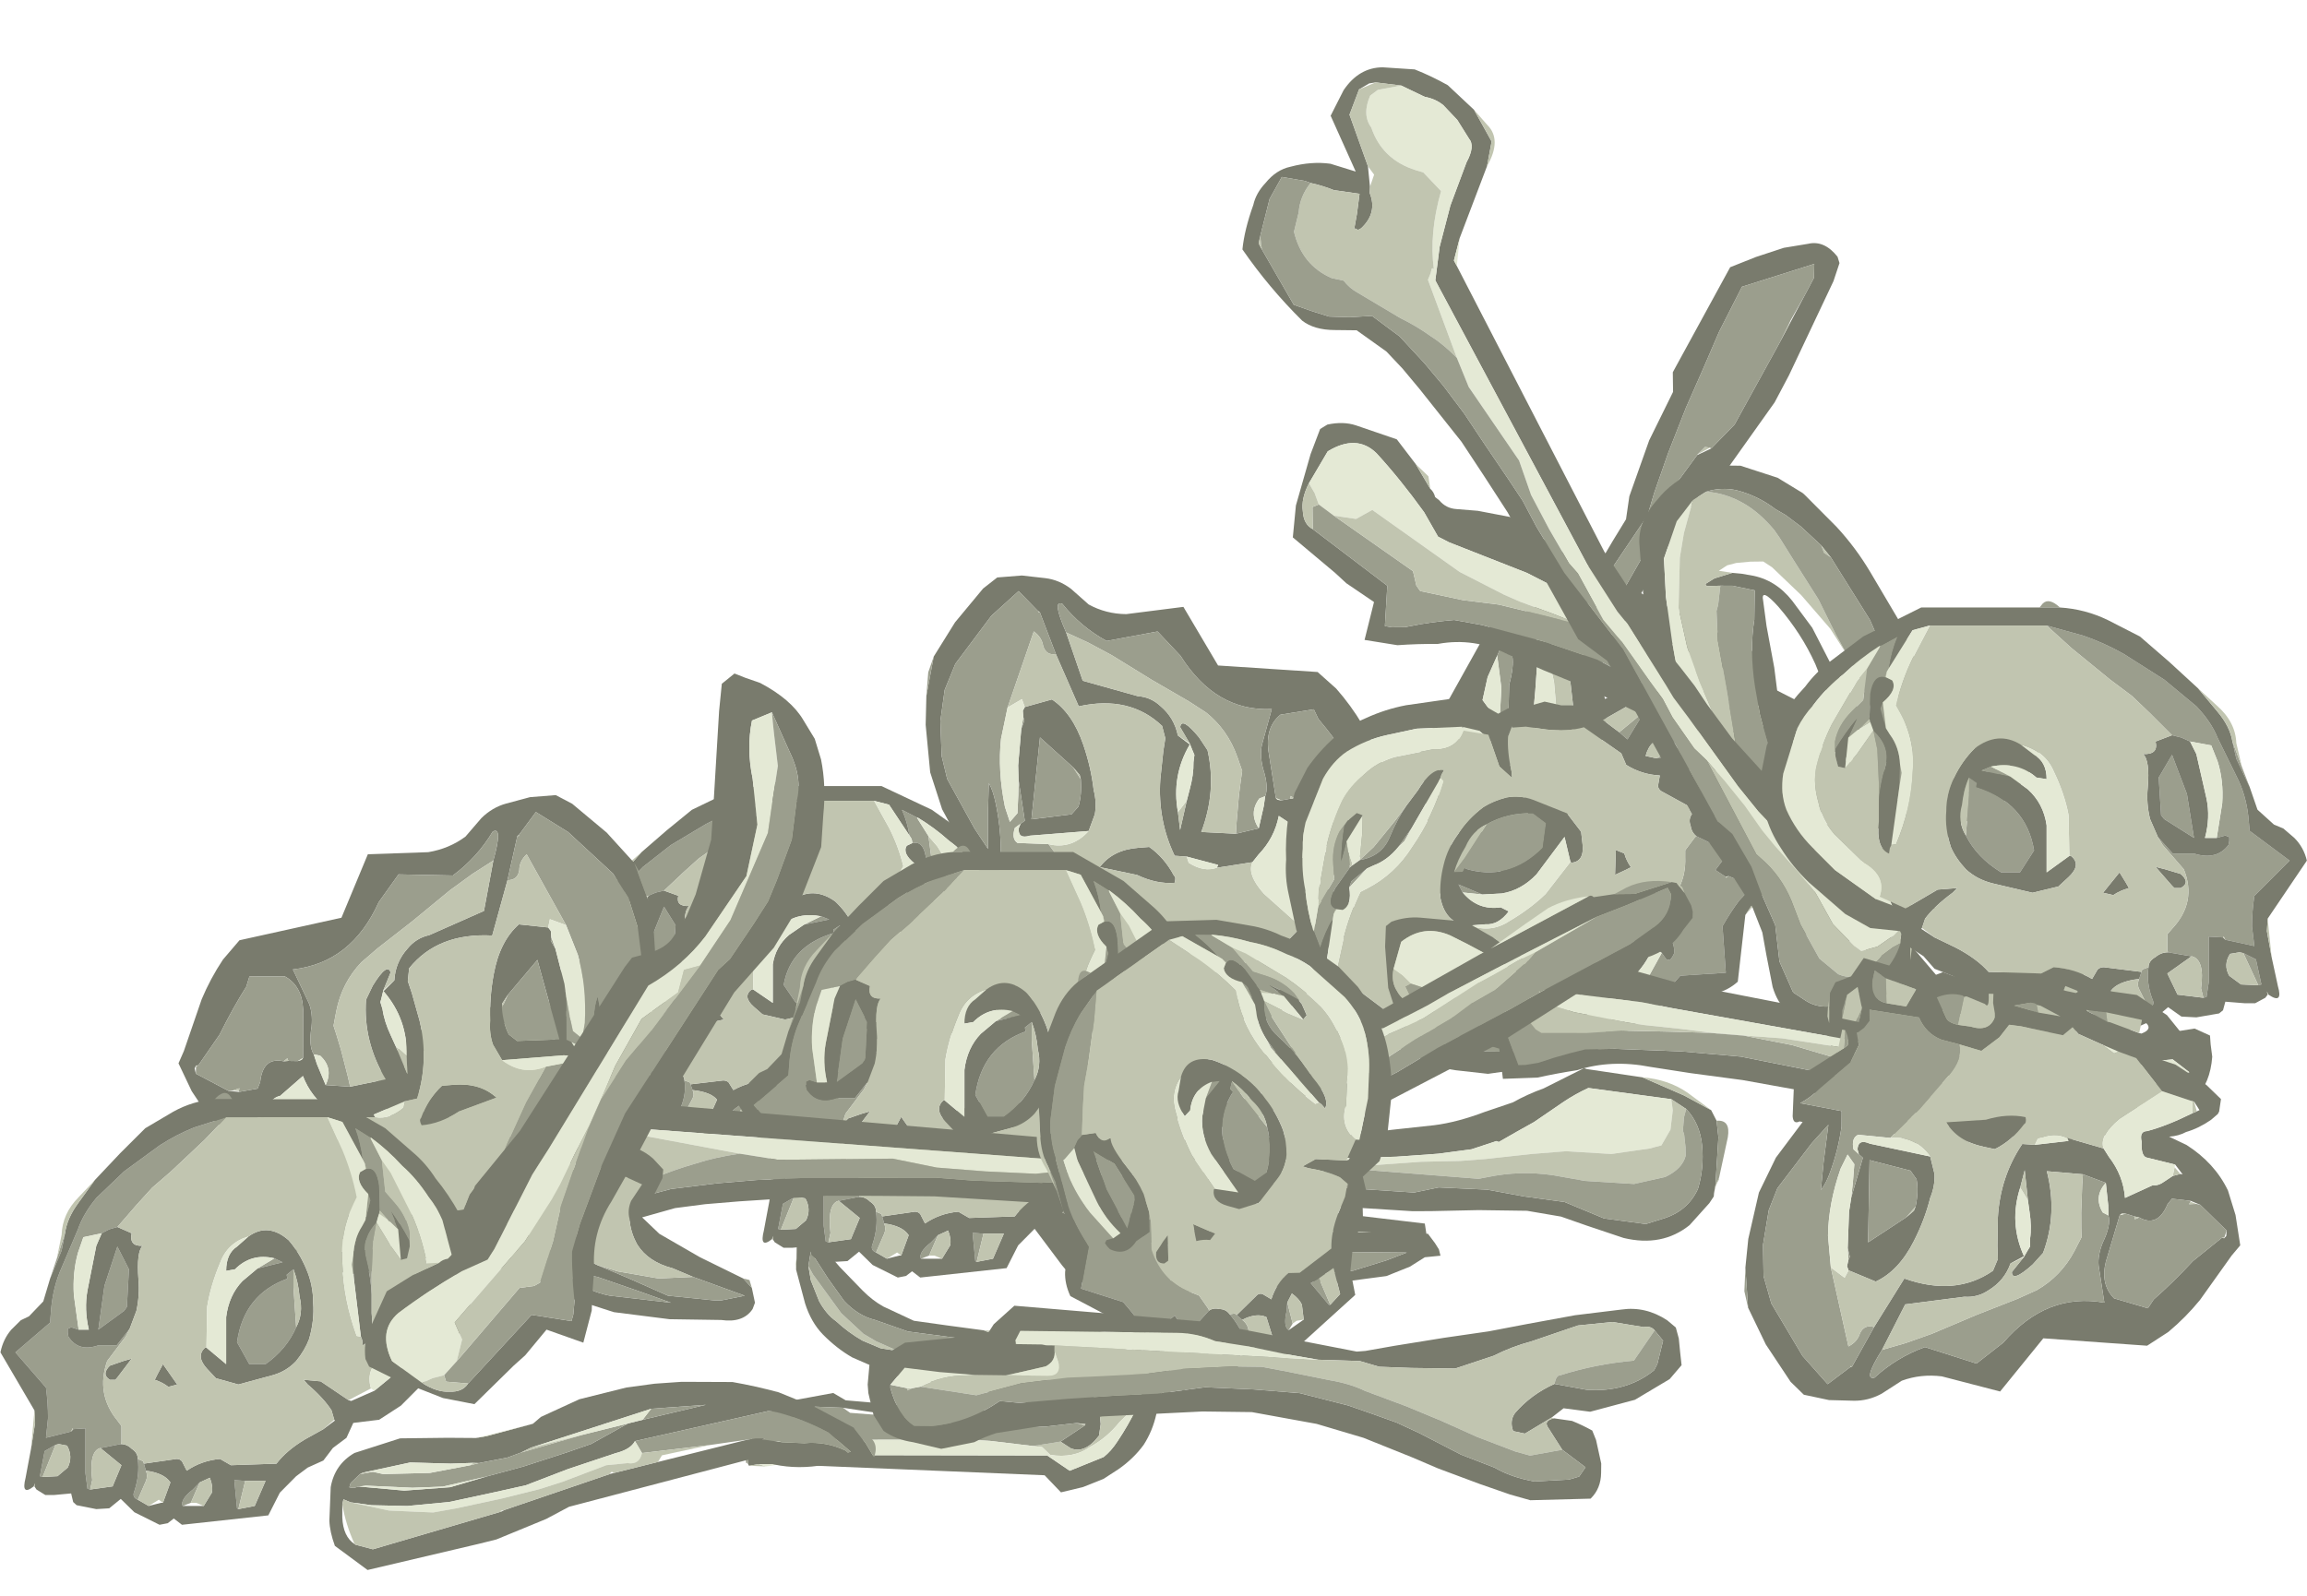 <?xml version="1.0" encoding="UTF-8" standalone="no"?>
<svg xmlns:ffdec="https://www.free-decompiler.com/flash" xmlns:xlink="http://www.w3.org/1999/xlink" ffdec:objectType="frame" height="87.45px" width="126.4px" xmlns="http://www.w3.org/2000/svg">
  <g transform="matrix(1.0, 0.0, 0.0, 1.0, 0.0, 0.0)">
    <use ffdec:characterId="1816" height="10.3" transform="matrix(0.401, -0.758, 0.758, 0.401, 74.8, 46.85)" width="48.15" xlink:href="#sprite0"/>
    <use ffdec:characterId="1818" height="12.35" transform="matrix(0.859, 0.0, 0.0, 0.859, 51.35, 60.4)" width="32.1" xlink:href="#sprite1"/>
    <use ffdec:characterId="1800" height="18.35" transform="matrix(-0.665, -0.026, 0.029, -0.75, 63.55, 82.0)" width="34.2" xlink:href="#sprite2"/>
    <use ffdec:characterId="1796" height="25.65" transform="matrix(-0.817, 0.065, 0.078, 0.983, 75.35, 30.0)" width="30.9" xlink:href="#sprite3"/>
    <use ffdec:characterId="1798" height="27.55" transform="matrix(0.595, 0.447, 0.514, -0.686, 66.0, 49.6)" width="34.8" xlink:href="#sprite4"/>
    <use ffdec:characterId="1790" height="11.6" transform="matrix(0.719, 0.368, -0.513, 1.003, 74.1, 20.05)" width="53.45" xlink:href="#sprite5"/>
    <use ffdec:characterId="1802" height="15.8" transform="matrix(0.146, -0.846, 0.846, 0.146, 99.2, 61.7)" width="16.3" xlink:href="#sprite6"/>
    <use ffdec:characterId="1798" height="27.55" transform="matrix(-0.745, 0.0, 0.0, 0.703, 55.9, 42.8)" width="34.8" xlink:href="#sprite4"/>
    <use ffdec:characterId="1798" height="27.55" transform="matrix(-0.745, 0.0, 0.0, 0.859, 66.4, 46.35)" width="34.8" xlink:href="#sprite4"/>
    <use ffdec:characterId="1820" height="16.25" transform="matrix(-0.218, -0.828, 0.828, -0.218, 95.2, 53.5)" width="31.95" xlink:href="#sprite7"/>
    <use ffdec:characterId="1792" height="19.75" transform="matrix(0.316, 0.598, -0.695, 0.515, 79.95, 0.0)" width="86.45" xlink:href="#sprite8"/>
    <use ffdec:characterId="1798" height="27.55" transform="matrix(0.859, 0.0, 0.0, 0.859, 96.5, 32.95)" width="34.8" xlink:href="#sprite4"/>
    <use ffdec:characterId="1790" height="11.6" transform="matrix(0.842, 0.164, -0.164, 0.842, 76.5, 47.85)" width="53.45" xlink:href="#sprite5"/>
    <use ffdec:characterId="1822" height="7.4" transform="matrix(0.756, -0.404, 0.404, 0.756, 65.0, 59.15)" width="33.75" xlink:href="#sprite9"/>
    <use ffdec:characterId="1792" height="19.75" transform="matrix(0.853, 0.067, -0.067, 0.853, 21.25, 52.4)" width="86.45" xlink:href="#sprite8"/>
    <use ffdec:characterId="1798" height="27.55" transform="matrix(-0.532, 0.374, 0.493, 0.702, 69.0, 46.4)" width="34.8" xlink:href="#sprite4"/>
    <use ffdec:characterId="1824" height="12.3" transform="matrix(0.858, 0.011, -0.011, 0.858, 47.6, 71.2)" width="51.95" xlink:href="#sprite10"/>
    <use ffdec:characterId="1796" height="25.65" transform="matrix(-0.837, -0.178, 0.204, -0.962, 120.05, 80.95)" width="30.9" xlink:href="#sprite3"/>
    <use ffdec:characterId="1796" height="25.65" transform="matrix(0.856, -0.068, 0.078, 0.983, 8.75, 45.3)" width="30.9" xlink:href="#sprite3"/>
    <use ffdec:characterId="1805" height="9.05" transform="matrix(0.833, -0.208, 0.208, 0.833, 17.1, 79.9)" width="35.05" xlink:href="#sprite11"/>
    <use ffdec:characterId="1807" height="11.1" transform="matrix(0.859, 0.0, 0.0, 0.859, 28.05, 62.85)" width="15.5" xlink:href="#sprite12"/>
    <use ffdec:characterId="1798" height="27.55" transform="matrix(-0.745, 0.0, 0.0, 0.859, 25.95, 59.9)" width="34.8" xlink:href="#sprite4"/>
    <use ffdec:characterId="1790" height="11.6" transform="matrix(0.435, -0.68, 0.949, 0.607, 16.95, 72.8)" width="53.45" xlink:href="#sprite5"/>
  </g>
  <defs>
    <g id="sprite0" transform="matrix(1.0, 0.0, 0.0, 1.0, 0.0, 0.0)">
      <use ffdec:characterId="1815" height="10.3" transform="matrix(1.0, 0.0, 0.0, 1.0, 0.0, 0.0)" width="48.15" xlink:href="#shape0"/>
    </g>
    <g id="shape0" transform="matrix(1.0, 0.0, 0.0, 1.0, 0.0, 0.0)">
      <path d="M44.1 3.05 L45.45 4.2 46.8 5.5 47.75 6.75 Q48.45 7.55 47.9 8.8 L47.6 9.1 46.4 9.3 39.75 9.6 37.8 9.6 32.5 8.9 29.9 8.0 19.4 7.65 17.95 7.65 16.45 8.45 Q14.9 10.0 12.65 10.0 L7.55 10.3 6.25 10.3 3.9 9.85 3.0 9.2 3.0 8.6 3.55 6.45 3.65 6.15 0.05 5.95 0.05 5.15 Q0.05 4.95 0.2 4.9 L7.55 0.0 16.75 0.2 17.25 0.8 19.4 2.45 21.75 4.35 21.9 4.45 25.15 4.6 26.75 4.7 28.15 4.2 31.9 3.65 35.35 3.55 36.45 2.95 36.6 2.95 44.1 3.05 M42.5 8.1 L44.65 8.1 46.0 8.1 46.8 7.7 43.35 4.3 40.15 4.35 37.65 4.55 34.85 4.75 31.75 5.1 29.1 5.5 27.6 5.8 21.5 5.15 Q20.45 5.1 19.65 4.45 L17.55 2.9 16.95 3.55 14.35 4.7 12.8 5.35 Q11.3 6.4 9.95 6.6 L9.65 6.8 9.55 7.15 9.55 7.2 8.4 9.05 10.6 8.85 11.8 8.7 14.1 7.65 16.15 6.25 20.45 6.6 26.55 6.8 29.45 6.35 32.5 6.8 33.3 7.4 35.35 8.0 41.35 8.1 42.5 8.1 M11.45 3.65 L11.45 3.7 10.6 5.25 12.5 3.75 13.9 3.05 Q16.3 2.5 15.95 1.45 L15.2 1.5 13.7 1.6 12.25 2.0 11.45 3.65 M5.1 8.8 Q6.1 8.8 6.75 8.25 9.35 6.6 10.25 3.5 L10.65 1.65 7.55 2.1 7.55 1.3 5.35 2.5 3.3 3.9 2.7 4.3 2.65 4.35 4.05 4.95 4.75 5.5 4.85 6.4 4.5 8.0 Q4.35 8.1 4.45 8.25 L4.7 8.6 5.1 8.8" fill="#797b6d" fill-rule="evenodd" stroke="none"/>
      <path d="M42.9 8.05 L42.5 8.1 41.35 8.1 42.9 8.05 M17.25 3.95 L19.3 5.95 20.45 6.6 16.15 6.25 14.1 7.65 11.8 8.7 10.6 8.85 8.4 9.05 9.55 7.2 Q9.3 7.65 10.0 7.85 11.45 8.2 12.85 7.15 L15.4 5.5 17.25 3.95 M32.55 6.8 L33.2 7.0 33.3 7.3 32.55 6.8 M5.1 8.8 L4.7 8.6 4.5 8.0 5.1 8.8 M4.75 5.5 L4.05 4.95 4.05 4.6 4.65 5.15 4.75 5.5 M2.7 4.3 L3.3 3.9 3.8 4.35 2.7 4.3" fill="#c1c5b0" fill-rule="evenodd" stroke="none"/>
      <path d="M44.65 8.1 L42.9 8.05 41.35 8.1 35.35 8.0 33.3 7.4 33.3 7.3 33.2 7.0 32.55 6.8 32.5 6.8 29.45 6.35 26.55 6.8 20.45 6.6 19.3 5.95 17.25 3.95 17.45 3.65 17.55 2.9 19.65 4.45 Q20.45 5.1 21.5 5.15 L27.6 5.8 29.1 5.5 31.75 5.1 34.85 4.75 37.65 4.55 40.15 4.35 43.35 4.3 46.8 7.7 46.0 8.1 44.65 8.1 M15.2 1.5 L15.95 1.45 Q16.3 2.5 13.9 3.05 L12.5 3.75 10.6 5.25 11.45 3.7 11.45 3.65 13.5 2.7 15.2 1.5" fill="#9b9e8d" fill-rule="evenodd" stroke="none"/>
      <path d="M17.55 2.9 L17.45 3.65 17.25 3.95 15.4 5.5 12.85 7.15 Q11.45 8.2 10.0 7.85 9.3 7.65 9.55 7.2 L9.55 7.15 9.65 6.8 9.95 6.6 Q11.3 6.4 12.8 5.35 L14.35 4.7 16.95 3.55 17.55 2.9 M11.45 3.65 L12.25 2.0 13.7 1.6 15.2 1.5 13.5 2.7 11.45 3.65 M3.3 3.9 L5.35 2.5 7.55 1.3 7.55 2.1 10.65 1.65 10.25 3.5 Q9.35 6.6 6.75 8.25 6.1 8.8 5.1 8.8 L4.5 8.0 4.85 6.4 4.75 5.5 4.65 5.15 4.05 4.6 3.8 4.35 3.3 3.9" fill="#e4e9d5" fill-rule="evenodd" stroke="none"/>
    </g>
    <g id="sprite1" transform="matrix(1.0, 0.0, 0.0, 1.0, 0.0, 0.0)">
      <use ffdec:characterId="1817" height="12.35" transform="matrix(1.0, 0.0, 0.0, 1.0, 0.0, 0.0)" width="32.1" xlink:href="#shape1"/>
    </g>
    <g id="shape1" transform="matrix(1.0, 0.0, 0.0, 1.0, 0.0, 0.0)">
      <path d="M13.5 4.95 L15.2 5.6 17.2 6.1 31.1 7.75 31.2 8.4 31.3 8.4 31.75 9.0 32.0 9.4 32.1 9.8 31.1 9.9 30.15 10.5 28.65 11.1 26.0 11.45 23.1 11.45 19.7 12.25 11.2 11.95 Q9.05 11.95 7.8 10.2 L6.15 8.0 5.2 6.95 3.85 7.0 Q2.7 6.65 1.8 6.0 0.7 5.35 0.3 4.3 -0.1 3.1 0.05 1.7 L0.45 0.85 2.7 0.05 2.5 0.0 3.45 0.05 5.5 0.05 7.8 0.0 9.2 0.8 10.25 1.6 11.45 2.9 12.3 4.05 13.5 4.95 M25.5 10.9 L26.55 10.75 28.65 10.1 29.95 9.6 18.45 9.5 13.55 9.0 12.05 7.4 11.1 6.6 14.5 7.85 16.4 8.2 18.45 8.3 27.65 8.3 25.15 8.2 22.7 8.05 19.6 7.6 16.8 7.0 15.2 6.55 12.65 5.4 10.7 3.9 Q9.55 2.9 8.35 2.25 7.75 1.85 7.2 1.6 L6.0 1.6 7.1 2.65 5.6 1.6 2.75 1.6 2.5 1.85 1.85 2.15 Q1.0 2.45 1.1 2.9 1.5 4.55 2.5 5.1 L3.9 5.4 Q5.35 5.8 6.75 6.55 9.15 7.25 10.25 9.25 10.8 10.3 11.5 11.15 L13.25 11.45 14.2 11.45 16.35 11.3 19.4 11.25 20.45 11.25 23.3 11.1 25.35 10.9 25.5 10.9" fill="#797b6d" fill-rule="evenodd" stroke="none"/>
      <path d="M25.1 10.85 L23.3 11.1 20.45 11.25 20.25 11.15 19.45 11.15 19.4 11.25 16.35 11.3 15.75 11.25 13.25 11.45 11.5 11.15 Q10.8 10.3 10.25 9.25 9.15 7.25 6.75 6.55 5.35 5.8 3.9 5.4 L2.5 5.1 Q1.5 4.55 1.1 2.9 1.0 2.45 1.85 2.15 L2.7 3.1 2.85 3.35 Q3.7 4.35 5.2 4.05 L8.35 4.6 10.2 7.4 10.8 7.25 12.05 7.4 13.55 9.0 18.45 9.5 29.95 9.6 28.65 10.1 26.55 10.75 25.5 10.9 25.1 10.85" fill="#9b9e8d" fill-rule="evenodd" stroke="none"/>
      <path d="M11.45 2.9 L10.25 1.6 11.5 2.9 11.45 2.9 M25.1 10.85 L25.5 10.9 25.35 10.9 25.1 10.85 M12.05 7.4 L10.8 7.25 10.2 7.4 8.35 4.6 5.2 4.05 9.05 3.5 12.65 5.4 15.2 6.55 16.8 7.0 19.6 7.6 22.7 8.05 25.15 8.2 27.65 8.3 18.45 8.3 16.4 8.2 14.5 7.85 11.1 6.6 12.05 7.4 M2.7 3.1 L1.85 2.15 2.5 1.85 2.75 1.6 2.7 3.1 M13.25 11.45 L15.75 11.25 14.2 11.45 13.25 11.45" fill="#c1c5b0" fill-rule="evenodd" stroke="none"/>
      <path d="M13.5 4.95 L12.3 4.05 11.45 2.9 11.5 2.9 11.9 3.25 13.5 4.95 M5.2 4.05 Q3.7 4.35 2.85 3.35 L2.7 3.1 2.75 1.6 5.6 1.6 7.1 2.65 6.0 1.6 7.2 1.6 Q7.75 1.85 8.35 2.25 9.55 2.9 10.7 3.9 L12.65 5.4 9.05 3.5 5.2 4.05" fill="#e4e9d5" fill-rule="evenodd" stroke="none"/>
    </g>
    <g id="sprite2" transform="matrix(1.0, 0.0, 0.0, 1.0, 0.0, 0.0)">
      <use ffdec:characterId="1799" height="18.35" transform="matrix(1.0, 0.0, 0.0, 1.0, 0.0, 0.0)" width="34.2" xlink:href="#shape2"/>
    </g>
    <g id="shape2" transform="matrix(1.0, 0.0, 0.0, 1.0, 0.0, 0.0)">
      <path d="M33.1 1.2 L33.9 1.05 34.0 1.2 34.0 1.25 33.75 3.05 33.15 3.9 31.85 5.45 Q31.15 6.0 30.45 5.95 L27.2 6.6 26.15 6.1 23.7 6.0 22.65 6.0 21.8 5.9 21.3 5.95 18.8 5.75 16.55 5.75 12.95 5.75 10.35 5.9 8.55 5.9 11.25 6.5 14.45 7.1 16.2 7.4 18.15 7.55 20.05 7.8 Q21.55 7.8 23.15 8.35 L25.75 9.25 Q27.05 9.85 28.25 10.85 29.25 11.7 29.8 13.05 L30.65 15.5 30.65 16.45 30.7 18.25 29.8 18.35 28.9 17.55 27.05 15.8 25.1 14.15 Q24.25 13.45 23.35 13.05 L20.8 12.1 18.0 11.85 15.0 11.6 14.7 11.5 13.7 11.6 12.4 11.7 11.0 11.9 8.55 12.0 6.4 12.0 3.0 11.5 1.65 11.0 0.7 10.5 0.0 9.8 Q0.05 7.8 0.55 6.0 0.8 4.75 1.5 3.7 2.3 2.65 3.5 1.85 L4.7 1.1 6.35 0.45 8.15 0.0 9.55 1.2 31.3 1.25 33.1 1.2 M33.5 2.45 L33.55 2.0 33.5 1.85 9.4 2.65 7.5 1.6 4.75 2.7 Q4.15 3.15 3.65 3.9 2.85 5.05 2.2 6.35 L1.8 7.5 1.25 9.15 1.25 9.45 1.45 9.6 1.6 9.95 1.9 10.2 Q2.65 10.8 3.65 10.8 L3.9 10.8 5.9 11.0 8.35 11.0 9.85 11.0 11.6 11.0 15.5 10.85 17.6 11.0 21.25 11.3 24.0 12.05 Q25.4 12.3 26.6 13.35 L28.0 14.95 29.5 16.85 29.65 15.8 29.4 14.75 28.65 13.25 Q28.0 12.3 27.2 11.85 26.15 11.05 24.95 10.5 L23.45 10.0 22.05 9.85 19.6 9.25 17.2 8.75 11.3 8.45 7.55 7.9 Q6.0 7.8 5.3 6.4 L5.1 5.1 5.2 4.25 Q6.3 2.85 7.5 3.25 L8.35 3.7 6.4 4.95 6.35 5.05 7.1 5.1 9.65 4.75 11.7 4.75 13.35 4.75 15.15 4.75 16.9 4.75 18.55 4.9 21.3 5.05 26.35 5.55 28.65 5.55 Q29.95 5.1 31.05 4.35 L33.3 2.65 33.5 2.45" fill="#797b6d" fill-rule="evenodd" stroke="none"/>
      <path d="M33.9 1.05 L33.1 1.2 32.5 1.05 33.9 1.05 M13.7 11.6 L14.7 11.5 15.0 11.6 13.7 11.6 M30.65 16.45 L30.65 15.5 30.7 15.9 30.65 16.45 M34.0 1.25 L34.0 1.2 34.15 1.25 34.0 1.25 M2.2 6.35 L2.5 6.3 3.55 5.3 Q4.55 4.1 5.9 3.4 7.2 2.5 9.15 2.7 L9.85 3.25 10.6 3.3 8.35 3.7 7.5 3.25 Q6.3 2.85 5.2 4.25 L5.1 5.1 5.3 6.4 Q6.0 7.8 7.55 7.9 L11.3 8.45 17.2 8.75 19.6 9.25 22.05 9.85 23.45 10.0 24.95 10.5 Q26.15 11.05 27.2 11.85 28.0 12.3 28.65 13.25 L29.4 14.75 29.65 15.8 29.25 15.2 26.8 12.45 24.9 11.0 23.85 10.5 22.3 9.95 16.9 9.05 16.4 9.2 14.45 9.4 12.1 9.45 10.5 9.45 9.4 9.4 8.15 9.4 3.0 9.05 2.45 8.15 1.8 7.5 2.2 6.35 M14.1 3.55 L16.95 3.55 16.35 3.65 14.1 3.55 M7.1 5.1 L6.35 5.05 6.4 4.95 7.1 5.1 M3.9 10.8 L3.65 10.8 3.15 10.6 3.9 10.8 M1.9 10.2 L1.6 9.95 1.45 9.6 1.4 9.4 2.2 10.2 1.9 10.2" fill="#c1c5b0" fill-rule="evenodd" stroke="none"/>
      <path d="M33.75 3.05 L34.0 1.25 34.15 1.25 34.2 1.65 33.75 3.05 M33.5 2.45 L33.5 1.85 33.55 2.0 33.5 2.45 M10.6 3.3 L14.1 3.55 16.35 3.65 16.95 3.55 30.65 3.05 33.3 2.65 31.05 4.35 Q29.95 5.1 28.65 5.55 L26.35 5.55 25.75 5.2 21.3 5.05 18.55 4.9 16.9 4.75 15.15 4.75 13.35 4.75 11.7 4.75 9.65 4.75 7.1 5.1 6.4 4.95 8.35 3.7 10.6 3.3 M29.65 15.8 L29.5 16.85 28.0 14.95 26.6 13.35 Q25.4 12.3 24.0 12.05 L21.25 11.3 17.6 11.0 15.5 10.85 11.6 11.0 9.85 11.0 8.35 11.0 5.9 11.0 3.9 10.8 3.15 10.6 2.2 10.2 1.4 9.4 1.25 9.15 1.8 7.5 2.45 8.15 3.0 9.05 8.15 9.4 9.4 9.4 10.5 9.45 12.1 9.45 14.45 9.4 16.4 9.2 16.9 9.05 22.3 9.95 23.85 10.5 24.9 11.0 26.8 12.45 29.25 15.2 29.65 15.8" fill="#9b9e8d" fill-rule="evenodd" stroke="none"/>
      <path d="M33.1 1.2 L31.3 1.25 32.5 1.05 33.1 1.2 M33.5 1.85 L33.5 2.45 33.3 2.65 30.65 3.05 16.95 3.55 14.1 3.55 10.6 3.3 9.85 3.25 9.15 2.7 Q7.2 2.5 5.9 3.4 4.55 4.1 3.55 5.3 L2.5 6.3 2.2 6.35 Q2.85 5.05 3.65 3.9 4.15 3.15 4.75 2.7 L7.5 1.6 9.4 2.65 33.5 1.85" fill="#e4e9d5" fill-rule="evenodd" stroke="none"/>
    </g>
    <g id="sprite3" transform="matrix(1.0, 0.0, 0.0, 1.0, 0.0, 0.0)">
      <use ffdec:characterId="1795" height="25.65" transform="matrix(1.0, 0.0, 0.0, 1.0, 0.0, 0.0)" width="30.9" xlink:href="#shape3"/>
    </g>
    <g id="shape3" transform="matrix(1.0, 0.0, 0.0, 1.0, 0.0, 0.0)">
      <path d="M30.7 6.25 L30.9 7.85 30.85 10.5 30.25 12.6 29.05 14.85 29.25 14.85 Q29.6 14.6 29.75 15.05 L30.15 17.1 29.85 17.3 27.8 19.05 27.45 19.35 27.25 19.55 Q27.2 19.9 27.6 20.35 L27.8 20.35 28.6 20.35 28.7 20.55 28.85 21.2 29.05 22.2 28.85 22.85 27.95 23.35 27.4 24.5 23.05 24.2 22.25 24.65 19.25 24.25 Q19.1 24.35 19.1 24.0 18.85 23.15 19.2 23.4 L20.45 23.6 20.7 23.6 Q21.55 23.65 22.3 23.2 L21.45 22.2 Q21.25 21.95 20.6 21.95 L19.8 22.0 Q18.55 21.9 18.4 22.8 L18.45 23.0 18.7 23.55 18.8 24.05 18.65 25.05 16.35 25.2 14.3 25.05 13.65 25.05 13.1 25.45 9.8 25.65 7.65 24.9 6.45 24.05 6.8 23.95 7.6 23.65 7.95 22.45 6.45 22.3 4.25 21.55 3.15 20.95 3.1 20.25 3.15 20.1 3.5 19.7 Q4.15 19.1 4.9 18.75 5.3 18.45 5.9 18.3 L4.7 18.05 Q2.7 17.4 1.5 16.05 L0.7 14.8 0.0 13.2 0.4 12.55 1.8 9.75 Q2.45 8.65 3.35 7.65 L4.5 6.65 11.1 5.85 13.1 2.45 16.95 2.6 Q18.3 2.5 19.4 1.9 L20.5 0.95 Q21.25 0.4 22.15 0.25 L23.7 0.0 25.35 0.0 26.35 0.55 28.4 2.3 30.0 4.1 30.7 6.25 M20.25 20.9 L21.45 20.95 Q22.5 21.1 23.15 21.9 L26.35 21.75 26.2 21.15 26.45 20.7 26.75 20.4 26.85 20.35 26.55 19.7 26.85 18.65 28.4 16.9 Q28.85 16.3 29.45 15.85 L26.75 15.9 26.55 15.05 Q26.45 13.75 26.65 12.5 26.75 11.8 27.0 11.35 L27.2 12.9 27.4 15.0 28.2 13.8 29.75 10.95 30.0 9.65 29.9 7.7 29.45 6.0 28.6 4.6 25.95 2.1 24.0 0.85 22.8 2.05 22.7 2.1 21.85 4.5 20.6 7.5 Q17.15 7.1 15.15 8.95 L15.0 9.65 15.2 10.35 15.55 11.9 Q15.95 14.15 15.0 16.2 L14.2 16.3 12.15 16.9 12.25 17.05 9.85 16.9 9.4 16.5 Q8.25 15.65 7.85 14.45 L6.3 15.45 Q5.9 15.5 5.6 15.8 L5.15 16.2 4.7 16.4 4.55 16.4 5.15 16.85 6.95 16.9 Q7.4 16.85 7.55 17.7 7.85 18.25 7.35 18.35 6.2 18.85 4.75 19.85 L4.5 20.0 4.35 20.1 4.8 20.5 4.9 20.5 6.95 20.7 9.0 22.2 10.2 22.35 11.35 22.55 12.95 22.85 13.4 23.15 13.9 22.6 16.65 22.6 17.4 22.55 17.85 21.75 18.8 20.8 20.25 20.9 M21.05 3.35 Q21.85 1.45 21.15 1.75 20.05 3.1 18.4 4.0 L14.95 3.7 13.55 5.15 Q11.5 8.4 7.75 8.5 L8.6 10.45 Q8.8 11.0 8.65 11.75 8.35 12.8 8.65 13.3 L8.8 13.85 9.25 15.05 10.8 15.25 13.1 15.0 Q11.85 12.8 12.25 10.5 L12.75 9.75 Q13.8 8.5 13.95 9.1 L13.4 10.05 13.25 10.45 13.15 10.7 13.25 11.1 Q13.3 11.8 13.65 12.6 L13.9 13.2 14.5 14.8 14.55 13.8 Q14.8 11.75 13.4 10.1 L14.15 9.55 Q14.3 8.55 15.15 7.85 15.75 7.3 16.6 7.2 L20.2 6.1 21.05 3.35 M24.55 8.5 L24.95 10.5 25.0 11.3 24.8 13.6 25.1 13.75 25.25 14.0 Q25.35 14.6 24.55 14.45 L20.6 14.45 20.1 13.55 Q19.9 12.9 20.05 12.2 20.1 10.95 20.5 9.65 21.05 7.85 22.35 7.0 L24.2 7.3 24.35 7.5 24.35 7.85 24.3 8.05 24.55 8.5 M21.3 10.85 L20.9 11.3 20.85 11.55 Q20.85 12.4 21.15 13.05 L21.65 13.45 24.35 13.55 23.35 9.05 21.3 10.85 M25.35 22.3 L24.1 22.35 23.7 23.4 25.75 23.65 26.55 23.95 26.55 23.4 Q26.45 22.3 25.35 22.3 M27.95 22.3 L28.05 21.4 27.95 20.95 27.05 20.95 26.85 20.95 26.85 21.75 27.4 22.85 27.95 22.3 M7.95 13.45 L8.2 10.75 Q8.25 9.45 7.2 8.85 L4.95 8.7 4.7 9.25 Q3.75 10.35 2.75 11.8 L1.25 13.4 1.1 13.4 1.0 13.55 1.05 13.85 3.05 14.95 3.7 15.05 4.9 14.95 5.1 14.6 Q5.4 13.2 6.7 13.55 L7.0 13.55 7.6 13.6 7.85 13.55 7.95 13.45 M9.15 23.6 L9.0 23.6 Q8.2 24.05 9.15 24.35 L11.5 24.35 12.55 24.25 12.75 24.25 12.7 24.2 11.3 23.85 11.1 23.85 9.15 23.6 M16.65 15.6 L17.4 15.6 Q19.1 15.6 20.05 16.5 L17.6 17.1 Q16.35 17.7 15.15 17.7 15.0 17.4 15.15 17.3 15.7 16.25 16.65 15.6 M15.75 23.55 L14.3 23.6 15.7 23.95 16.0 24.0 16.35 24.0 17.35 23.65 15.75 23.55" fill="#797b6d" fill-rule="evenodd" stroke="none"/>
      <path d="M30.0 4.1 L30.45 4.95 30.7 6.25 30.0 4.1 M29.05 21.75 L29.05 22.2 28.85 21.2 29.05 21.75 M22.8 2.05 L24.0 0.85 25.95 2.1 28.6 4.6 29.45 6.0 29.9 7.7 30.0 9.65 29.75 10.95 28.2 13.8 27.4 15.0 27.2 12.9 27.0 11.35 Q26.75 11.8 26.65 12.5 26.45 13.75 26.55 15.05 L26.75 15.9 29.45 15.85 Q28.85 16.3 28.4 16.9 L26.85 18.65 26.55 19.7 26.85 20.35 26.75 20.4 26.45 20.7 26.2 21.15 26.35 21.75 23.15 21.9 Q22.5 21.1 21.45 20.95 L20.25 20.9 Q19.85 20.15 20.5 19.1 L21.9 16.9 23.35 15.0 25.4 14.8 Q25.8 14.55 25.5 13.95 L25.1 13.75 24.8 13.6 25.0 11.3 25.1 12.15 25.25 13.15 25.8 13.6 26.05 12.75 Q26.35 10.7 25.95 8.95 L25.35 7.25 23.2 3.15 Q22.7 3.5 22.65 4.0 22.5 4.55 21.85 4.5 L22.7 2.1 22.8 2.1 22.8 2.05 M8.65 13.3 Q8.35 12.8 8.65 11.75 8.8 11.0 8.6 10.45 L7.75 8.5 Q11.5 8.4 13.55 5.15 L14.95 3.7 18.4 4.0 Q20.05 3.1 21.15 1.75 21.85 1.45 21.05 3.35 L19.65 4.0 18.15 4.8 15.6 6.35 13.25 7.7 12.15 8.4 Q10.8 9.45 10.3 11.0 L10.05 11.8 10.2 12.35 10.4 13.15 10.7 14.65 10.8 15.25 9.25 15.05 Q9.85 14.15 9.05 13.4 L8.65 13.3 M24.35 7.85 L24.55 8.5 24.3 8.05 24.35 7.85 M20.85 11.55 L21.3 10.85 23.35 9.05 24.35 13.55 21.65 13.45 21.15 13.05 Q20.85 12.4 20.85 11.55 M20.6 21.95 Q21.25 21.95 21.45 22.2 L22.3 23.2 Q21.55 23.65 20.7 23.6 L20.6 23.55 20.6 21.95 M25.35 22.3 Q26.45 22.3 26.55 23.4 L26.55 23.95 25.75 23.65 25.35 22.3 M27.95 20.95 L28.05 21.4 27.95 22.3 27.95 20.95 M26.85 21.75 L26.85 20.95 27.05 20.95 26.85 21.75 M27.45 19.35 L27.6 20.35 Q27.2 19.9 27.25 19.55 L27.45 19.35 M1.25 13.4 L2.75 11.8 Q3.75 10.35 4.7 9.25 L4.95 8.7 7.2 8.85 Q8.25 9.45 8.2 10.75 L7.95 13.45 7.6 13.6 7.0 13.55 6.95 13.4 6.7 13.55 Q5.4 13.2 5.1 14.6 L4.9 14.95 3.7 15.05 3.7 15.0 3.75 14.85 3.3 14.95 3.05 14.95 1.05 13.85 1.1 13.45 1.25 13.4 M11.5 24.35 L11.3 23.85 12.7 24.2 12.55 24.25 11.5 24.35 M15.95 23.95 L15.75 23.55 17.35 23.65 16.35 24.0 16.0 24.0 15.95 23.95" fill="#9b9e8d" fill-rule="evenodd" stroke="none"/>
      <path d="M27.8 19.05 L27.8 20.35 27.6 20.35 27.45 19.35 27.8 19.05 M28.7 20.55 L28.9 20.9 29.05 21.75 28.85 21.2 28.7 20.55 M19.1 24.0 L18.8 24.05 18.7 23.55 18.45 23.0 18.4 22.8 Q18.55 21.9 19.8 22.0 L20.6 21.95 20.6 23.55 20.45 23.6 19.2 23.4 Q18.85 23.15 19.1 24.0 M20.25 20.9 L18.8 20.8 17.85 21.75 17.4 22.55 16.65 22.6 13.9 22.6 13.4 23.15 12.95 22.85 11.35 22.55 10.45 22.2 10.2 22.35 9.0 22.2 6.95 20.7 9.25 18.7 Q10.3 17.55 9.85 16.9 L12.25 17.05 Q13.15 17.25 14.1 16.65 L14.2 16.3 15.0 16.2 Q15.95 14.15 15.55 11.9 L15.2 10.35 15.0 9.65 15.15 8.95 Q17.15 7.1 20.6 7.5 L21.85 4.5 Q22.5 4.55 22.65 4.0 22.7 3.5 23.2 3.15 L25.35 7.25 24.35 6.85 24.2 7.3 22.35 7.0 Q21.05 7.85 20.5 9.65 20.1 10.95 20.05 12.2 19.9 12.9 20.1 13.55 L20.6 14.45 Q21.75 15.35 23.15 15.05 L23.35 15.0 21.9 16.9 20.5 19.1 Q19.85 20.15 20.25 20.9 M4.9 20.5 L4.8 20.5 4.5 20.0 4.75 19.85 4.9 20.5 M4.7 16.4 L5.15 16.2 5.15 16.7 4.7 16.4 M22.7 2.1 L22.8 2.05 22.8 2.1 22.7 2.1 M21.05 3.35 L20.2 6.1 16.6 7.2 Q15.75 7.3 15.15 7.85 14.3 8.55 14.15 9.55 L13.4 10.05 13.95 9.1 Q13.8 8.5 12.75 9.75 L12.25 10.5 Q11.85 12.8 13.1 15.0 L10.8 15.25 10.7 14.65 10.4 13.15 10.2 12.35 10.05 11.8 10.3 11.0 Q10.8 9.45 12.15 8.4 L13.25 7.7 15.6 6.35 18.15 4.8 19.65 4.0 21.05 3.35 M14.55 13.8 L14.5 14.8 13.9 13.2 14.55 13.8 M21.3 10.85 L20.85 11.55 20.9 11.3 21.3 10.85 M25.75 23.65 L23.7 23.4 24.1 22.35 25.35 22.3 25.75 23.65 M27.95 22.3 L27.4 22.85 26.85 21.75 27.05 20.95 27.95 20.95 27.95 22.3 M7.0 13.55 L6.7 13.55 6.95 13.4 7.0 13.55 M1.1 13.4 L1.25 13.4 1.1 13.45 1.1 13.4 M3.7 15.0 L3.3 14.95 3.75 14.85 3.7 15.0 M9.15 24.35 L9.15 23.6 11.1 23.85 11.3 23.85 11.5 24.35 9.15 24.35 M16.65 15.6 Q15.7 16.25 15.15 17.3 15.0 17.4 15.15 17.7 16.35 17.7 17.6 17.1 L20.05 16.5 Q19.1 15.6 17.4 15.6 L16.65 15.6 M12.7 24.2 L12.75 24.25 12.55 24.25 12.7 24.2 M15.95 23.95 L15.7 23.95 14.3 23.6 15.75 23.55 15.95 23.95" fill="#c1c5b0" fill-rule="evenodd" stroke="none"/>
      <path d="M11.35 22.55 L10.2 22.35 10.45 22.2 11.35 22.55 M6.95 20.7 L4.9 20.5 4.75 19.85 Q6.2 18.85 7.35 18.35 7.85 18.25 7.55 17.7 7.4 16.85 6.95 16.9 L5.15 16.85 5.15 16.7 5.15 16.2 5.6 15.8 Q5.9 15.5 6.3 15.45 L7.85 14.45 Q8.25 15.65 9.4 16.5 L9.85 16.9 Q10.3 17.55 9.25 18.7 L6.95 20.7 M12.25 17.05 L12.15 16.9 14.2 16.3 14.1 16.65 Q13.15 17.25 12.25 17.05 M14.15 9.55 L13.4 10.1 Q14.8 11.75 14.55 13.8 L13.9 13.2 13.65 12.6 Q13.3 11.8 13.25 11.1 L13.15 10.7 13.25 10.45 13.4 10.05 14.15 9.55 M9.25 15.05 L8.8 13.85 8.65 13.3 9.05 13.4 Q9.85 14.15 9.25 15.05 M24.55 8.5 L24.35 7.85 24.35 7.5 24.2 7.3 24.35 6.85 25.35 7.25 25.95 8.95 Q26.35 10.7 26.05 12.75 L25.8 13.6 25.25 13.15 25.1 12.15 25.0 11.3 24.95 10.5 24.55 8.5 M20.6 14.45 L24.55 14.45 Q25.35 14.6 25.25 14.0 L25.1 13.75 25.5 13.95 Q25.8 14.55 25.4 14.8 L23.35 15.0 23.15 15.05 Q21.75 15.35 20.6 14.45 M7.95 13.45 L7.85 13.55 7.6 13.6 7.95 13.45" fill="#e4e9d5" fill-rule="evenodd" stroke="none"/>
    </g>
    <g id="sprite4" transform="matrix(1.0, 0.0, 0.0, 1.0, 0.0, 0.0)">
      <use ffdec:characterId="1797" height="27.55" transform="matrix(1.0, 0.0, 0.0, 1.0, 0.0, 0.0)" width="34.8" xlink:href="#shape4"/>
    </g>
    <g id="shape4" transform="matrix(1.0, 0.0, 0.0, 1.0, 0.0, 0.0)">
      <path d="M30.65 10.55 L31.15 11.85 30.3 10.05 30.05 8.95 30.65 10.55 M17.75 0.4 L17.95 0.15 Q18.35 -0.25 19.05 0.4 L17.75 0.4 M26.2 8.55 L24.8 7.15 23.65 6.05 22.25 5.0 19.8 3.0 18.2 1.55 20.55 2.2 Q21.85 2.65 23.1 3.35 L25.7 5.0 27.75 6.7 Q28.7 7.7 29.1 8.7 L30.45 11.45 Q31.0 12.65 31.1 14.1 L31.15 14.65 33.7 16.55 31.45 18.8 Q31.3 19.8 31.3 20.75 L31.45 22.0 29.6 21.6 29.5 21.4 29.45 21.45 28.55 21.4 28.55 24.25 28.4 25.25 28.2 25.3 28.05 24.7 Q28.3 22.85 27.45 22.65 L27.4 22.65 25.95 22.4 25.9 22.3 25.9 21.25 26.2 20.9 Q27.8 19.2 26.95 17.1 L25.6 15.55 25.3 15.05 26.25 16.1 27.6 16.1 Q29.05 16.55 29.8 15.55 L29.85 15.3 29.85 15.05 29.6 14.95 29.05 15.1 29.4 12.9 Q29.5 11.45 29.1 10.2 L28.7 9.2 27.35 8.95 26.8 8.7 26.2 8.55 M8.3 15.55 L8.2 15.75 8.3 15.5 8.3 15.55 M7.5 12.85 L7.5 11.6 7.4 9.45 7.15 8.25 Q8.3 9.3 7.9 10.6 7.55 11.8 7.5 12.85 M4.7 9.8 L4.7 8.95 Q4.9 7.9 5.75 7.05 L6.5 6.3 6.75 4.3 7.55 2.95 7.6 2.85 8.7 2.25 Q8.3 3.2 8.15 4.25 L8.0 4.5 7.9 4.85 Q7.15 4.65 6.95 5.9 L6.9 7.5 6.3 8.1 6.2 8.2 6.15 8.2 5.55 8.7 6.1 7.5 Q5.35 8.4 4.75 9.4 L4.7 9.8 M24.3 23.5 L24.7 23.35 Q24.55 24.35 24.95 25.4 25.15 25.8 24.7 25.95 L24.1 24.75 Q23.95 24.45 24.1 24.1 L24.3 23.5 M26.2 9.8 L27.15 12.3 27.6 15.1 25.7 13.9 25.5 13.65 25.35 11.25 26.2 9.8 M30.75 22.45 L31.55 22.85 31.9 24.45 31.7 24.5 30.75 22.45 M15.9 11.2 L14.05 10.8 14.65 10.55 15.9 11.2 M13.25 11.25 L13.75 11.6 13.7 11.85 Q16.9 12.85 17.4 15.9 L16.5 17.3 15.3 17.3 Q13.75 16.35 13.05 14.95 L13.25 12.4 13.25 11.25 M7.75 6.45 L7.95 8.1 7.6 6.85 7.75 6.45 M8.85 10.4 L8.95 10.95 8.8 11.9 8.85 10.4 M20.8 26.15 L20.15 24.85 20.65 25.3 Q21.6 25.95 21.4 26.35 L20.8 26.15 M17.3 26.55 L16.8 24.75 17.6 24.7 17.4 26.5 17.3 26.55" fill="#9b9e8d" fill-rule="evenodd" stroke="none"/>
      <path d="M30.05 8.95 L30.3 10.05 31.15 11.85 31.65 13.3 32.7 14.25 33.3 14.5 34.0 15.1 Q34.6 15.7 34.8 16.55 L32.3 20.25 32.25 21.05 32.55 22.7 32.8 23.85 32.95 24.55 Q33.3 25.75 32.35 25.1 L32.25 24.9 32.3 25.1 32.15 25.3 31.5 25.65 30.85 25.65 29.6 25.55 29.45 26.1 29.2 26.3 27.75 26.55 26.8 26.5 25.95 25.9 24.95 26.75 23.1 27.55 22.5 27.45 22.05 27.15 21.45 27.55 15.1 26.95 14.25 25.5 13.05 24.45 12.2 23.9 11.05 23.45 10.35 22.65 9.35 22.0 8.85 21.05 6.95 20.85 5.35 19.95 3.05 17.95 Q2.0 16.95 1.25 15.75 0.55 14.7 0.25 13.55 -0.05 12.25 0.0 10.95 L0.35 9.2 1.05 7.7 Q1.85 6.45 2.8 5.45 3.5 4.5 4.45 3.8 L6.5 2.25 8.6 1.2 10.2 0.4 17.75 0.4 19.05 0.4 Q20.65 0.5 22.1 1.2 L24.15 2.25 26.0 3.85 27.85 5.55 29.1 7.05 Q29.9 8.0 30.05 8.95 M26.2 8.55 L26.8 8.7 27.35 8.95 27.75 9.75 28.4 12.6 Q28.65 13.8 28.3 15.1 L29.05 15.1 29.6 14.95 29.85 15.05 29.85 15.3 29.8 15.55 Q29.05 16.55 27.6 16.1 L26.25 16.1 25.3 15.05 24.8 13.9 Q24.55 12.9 24.65 11.9 24.8 10.15 24.35 9.75 25.35 9.8 25.15 8.95 L26.2 8.55 M25.95 22.4 L27.4 22.65 27.45 22.65 25.9 23.75 26.55 25.1 28.2 25.3 28.4 25.25 28.55 24.25 28.55 21.4 29.45 21.45 29.6 21.6 31.45 22.0 31.3 20.75 Q31.3 19.8 31.45 18.8 L33.7 16.55 31.15 14.65 31.1 14.1 Q31.0 12.65 30.45 11.45 L29.1 8.7 Q28.7 7.7 27.75 6.7 L25.7 5.0 23.1 3.35 Q21.85 2.65 20.55 2.2 L18.2 1.55 10.75 1.55 9.65 1.85 8.15 4.25 Q8.3 3.2 8.7 2.25 L7.6 2.85 7.55 2.85 Q6.3 3.65 5.25 4.65 4.2 5.45 3.3 6.65 2.7 7.3 2.3 8.1 L1.4 11.0 Q1.2 12.25 1.6 13.3 2.2 14.65 3.25 15.7 L4.7 17.15 7.3 19.0 9.0 19.65 9.2 19.6 11.25 18.4 12.5 18.3 12.2 18.6 Q11.05 19.45 10.45 20.25 L10.25 20.85 10.2 20.9 11.05 21.45 12.4 22.1 Q13.75 22.8 14.5 23.65 L17.85 23.75 18.65 23.35 Q20.0 23.45 21.1 24.1 L21.45 23.5 Q21.6 23.35 21.85 23.35 L24.25 23.65 24.3 23.5 24.1 24.1 Q22.75 24.25 22.3 24.85 L22.85 26.15 23.0 26.15 23.9 26.35 24.7 25.95 Q25.15 25.8 24.95 25.4 24.55 24.35 24.7 23.35 24.7 22.95 25.15 22.7 25.5 22.4 25.95 22.4 M8.2 15.75 L8.15 16.1 Q7.3 15.75 7.5 14.05 L7.5 13.65 7.5 12.85 Q7.55 11.8 7.9 10.6 8.3 9.3 7.15 8.25 L6.95 7.7 6.9 7.5 6.95 5.9 Q7.15 4.65 7.9 4.85 L7.95 4.85 8.35 5.05 Q8.7 5.65 7.75 6.45 L7.6 6.85 7.95 8.1 8.2 8.5 Q8.8 9.3 8.85 10.4 L8.8 11.9 8.3 15.5 8.2 15.75 M5.35 10.65 L4.9 10.55 4.7 9.8 4.75 9.4 Q5.35 8.4 6.1 7.5 L5.55 8.7 5.35 10.65 M26.2 9.8 L25.35 11.25 25.5 13.65 25.7 13.9 27.6 15.1 27.15 12.3 26.2 9.8 M23.25 17.95 L23.45 18.3 Q22.9 18.45 22.45 18.75 L21.8 18.6 22.85 17.3 23.25 17.95 M25.75 17.1 L26.75 17.4 Q27.4 17.95 26.75 18.3 L26.35 18.3 26.2 18.15 25.15 16.95 25.75 17.1 M30.75 22.45 L30.5 22.4 29.9 22.5 Q29.45 23.2 29.85 23.9 L30.6 24.45 31.7 24.5 31.9 24.45 31.55 22.85 30.75 22.45 M14.65 10.55 L14.05 10.8 15.9 11.2 17.0 12.0 Q18.0 12.9 18.2 14.3 L18.2 17.3 19.65 16.25 19.75 16.25 Q20.45 16.8 19.6 17.6 L18.95 18.2 17.3 18.6 14.75 18.0 Q13.75 17.75 13.05 17.1 12.4 16.4 12.1 15.7 11.7 14.5 11.8 13.4 11.8 12.25 12.3 11.25 12.8 10.2 13.6 9.4 15.1 8.25 16.55 9.15 L17.4 9.8 Q18.2 10.25 18.2 11.35 L17.55 11.25 Q16.35 10.2 14.65 10.55 M13.05 14.95 Q13.75 16.35 15.3 17.3 L16.5 17.3 17.4 15.9 Q16.9 12.85 13.7 11.85 L13.75 11.6 13.25 11.25 Q12.9 12.05 12.8 13.0 12.5 14.05 13.05 14.95 M20.15 24.85 L19.4 24.55 Q19.15 25.1 19.25 25.5 L19.85 26.35 21.4 26.35 Q21.6 25.95 20.65 25.3 L20.15 24.85 M16.8 24.75 L15.3 24.75 16.1 26.35 17.3 26.55 17.4 26.5 17.6 24.7 16.8 24.75" fill="#797b6d" fill-rule="evenodd" stroke="none"/>
      <path d="M30.65 10.55 L30.05 8.95 Q29.9 8.0 29.1 7.05 L27.85 5.55 29.05 6.65 Q30.25 7.7 30.3 9.05 L30.65 10.55 M32.3 20.25 L32.55 22.7 32.25 21.05 32.3 20.25 M32.35 25.1 L32.3 25.1 32.25 24.9 32.35 25.1 M18.2 1.55 L19.8 3.0 22.25 5.0 23.65 6.05 24.8 7.15 26.2 8.55 25.15 8.95 Q25.35 9.8 24.35 9.75 24.8 10.15 24.65 11.9 24.55 12.9 24.8 13.9 L25.3 15.05 25.6 15.55 26.95 17.1 Q27.8 19.2 26.2 20.9 L25.9 21.25 25.9 22.3 25.95 22.4 Q25.5 22.4 25.15 22.7 24.7 22.95 24.7 23.35 L24.3 23.5 24.25 23.65 21.85 23.35 Q21.6 23.35 21.45 23.5 L21.1 24.1 Q20.0 23.45 18.65 23.35 L17.85 23.75 14.5 23.65 Q13.75 22.8 12.4 22.1 L11.05 21.45 10.25 20.85 10.45 20.25 Q11.05 19.45 12.2 18.6 L12.5 18.3 11.25 18.4 9.2 19.6 7.55 18.85 Q8.0 17.55 6.55 16.7 L4.65 14.85 Q3.85 13.9 3.65 12.85 3.3 11.65 3.5 10.6 3.85 9.15 4.5 7.85 L6.1 5.1 6.75 4.3 6.5 6.3 5.75 7.05 Q4.9 7.9 4.7 8.95 L4.7 9.8 4.9 10.55 5.35 10.65 6.1 9.75 7.15 8.25 7.4 9.45 7.5 11.6 7.5 12.85 7.5 13.65 7.5 14.05 Q7.3 15.75 8.15 16.1 L8.2 15.75 8.3 15.55 8.6 15.5 Q9.55 13.25 9.65 10.95 9.85 8.9 8.85 7.1 L8.6 6.65 Q8.95 5.1 9.65 3.65 L10.75 1.55 18.2 1.55 M27.45 22.65 Q28.3 22.85 28.05 24.7 L28.2 25.3 26.55 25.1 25.9 23.75 27.45 22.65 M29.45 21.45 L29.5 21.4 29.6 21.6 29.45 21.45 M25.75 17.1 L25.15 16.95 26.2 18.15 26.35 18.3 26.75 18.3 Q27.4 17.95 26.75 17.4 L25.75 17.1 M23.25 17.95 L22.85 17.3 21.8 18.6 22.45 18.75 Q22.9 18.45 23.45 18.3 L23.25 17.95 M31.7 24.5 L30.6 24.45 29.85 23.9 Q29.45 23.2 29.9 22.5 L30.5 22.4 30.75 22.45 31.7 24.5 M16.55 9.15 Q15.1 8.25 13.6 9.4 12.8 10.2 12.3 11.25 11.8 12.25 11.8 13.4 11.7 14.5 12.1 15.7 12.4 16.4 13.05 17.1 13.75 17.75 14.75 18.0 L17.3 18.6 18.95 18.2 19.6 17.6 Q20.45 16.8 19.75 16.25 L19.65 16.25 19.6 13.65 Q19.35 12.3 18.65 10.85 18.1 9.55 16.55 9.15 M13.05 14.95 Q12.5 14.05 12.8 13.0 12.9 12.05 13.25 11.25 L13.25 12.4 13.05 14.95 M7.55 2.95 L7.55 2.85 7.6 2.85 7.55 2.95 M8.0 4.5 L7.95 4.85 7.9 4.85 8.0 4.5 M6.9 7.5 L6.95 7.7 6.3 8.1 6.9 7.5 M19.85 26.35 L19.25 25.5 Q19.15 25.1 19.4 24.55 L20.15 24.85 20.8 26.15 20.4 26.15 19.85 26.35 M16.8 24.75 L17.3 26.55 16.1 26.35 15.3 24.75 16.8 24.75 M23.9 26.35 L23.15 25.95 22.85 26.15 22.3 24.85 Q22.75 24.25 24.1 24.1 23.95 24.45 24.1 24.75 L24.7 25.95 23.9 26.35" fill="#c1c5b0" fill-rule="evenodd" stroke="none"/>
      <path d="M27.35 8.95 L28.7 9.2 29.1 10.2 Q29.5 11.45 29.4 12.9 L29.05 15.1 28.3 15.1 Q28.65 13.8 28.4 12.6 L27.75 9.75 27.35 8.95 M10.75 1.55 L9.65 3.65 Q8.95 5.1 8.6 6.65 L8.85 7.1 Q9.85 8.9 9.65 10.95 9.55 13.25 8.6 15.5 L8.3 15.55 8.3 15.5 8.8 11.9 8.95 10.95 8.85 10.4 Q8.8 9.3 8.2 8.5 L7.95 8.1 7.75 6.45 Q8.7 5.65 8.35 5.05 L7.95 4.85 8.0 4.5 8.15 4.25 9.65 1.85 10.75 1.55 M7.15 8.25 L6.1 9.75 5.35 10.65 5.55 8.7 6.15 8.2 6.2 8.2 6.3 8.1 6.95 7.7 7.15 8.25 M6.75 4.3 L6.1 5.1 4.5 7.85 Q3.85 9.15 3.5 10.6 3.3 11.65 3.65 12.85 3.85 13.9 4.65 14.85 L6.55 16.7 Q8.0 17.55 7.55 18.85 L7.3 19.0 4.7 17.15 3.25 15.7 Q2.2 14.65 1.6 13.3 1.2 12.25 1.4 11.0 L2.3 8.1 Q2.7 7.3 3.3 6.65 4.2 5.45 5.25 4.65 6.3 3.65 7.55 2.85 L7.55 2.95 6.75 4.3 M14.65 10.55 Q16.35 10.2 17.55 11.25 L18.2 11.35 Q18.2 10.25 17.4 9.8 L16.55 9.15 Q18.1 9.55 18.65 10.85 19.35 12.3 19.6 13.65 L19.65 16.25 18.2 17.3 18.2 14.3 Q18.0 12.9 17.0 12.0 L15.9 11.2 14.65 10.55" fill="#e4e9d5" fill-rule="evenodd" stroke="none"/>
    </g>
    <g id="sprite5" transform="matrix(1.0, 0.0, 0.0, 1.0, 0.0, 0.0)">
      <use ffdec:characterId="1789" height="11.6" transform="matrix(1.0, 0.0, 0.0, 1.0, 0.0, 0.0)" width="53.45" xlink:href="#shape5"/>
    </g>
    <g id="shape5" transform="matrix(1.0, 0.0, 0.0, 1.0, 0.0, 0.0)">
      <path d="M8.5 3.6 Q8.8 3.65 9.05 3.85 L9.4 3.9 Q10.05 4.1 10.7 3.9 L12.05 3.5 14.2 3.05 16.0 3.2 19.0 3.45 32.0 3.45 32.2 3.45 33.0 3.5 33.85 4.05 Q34.8 4.65 35.7 4.65 L37.35 4.65 38.95 4.45 42.65 3.65 45.05 2.7 50.3 0.6 51.95 0.0 53.0 0.25 53.15 0.8 53.4 1.55 Q53.6 3.25 52.85 4.3 L52.2 5.25 51.25 6.05 Q49.95 6.95 48.15 7.6 L46.25 8.35 41.7 9.0 38.75 9.05 34.75 8.6 24.25 8.75 20.9 8.95 18.3 9.05 Q15.75 9.05 13.75 10.15 12.5 10.6 11.35 11.1 L9.2 11.6 8.6 9.75 6.35 9.55 5.35 9.35 1.7 8.75 0.9 7.3 0.2 4.75 0.0 3.45 0.3 3.1 Q1.15 2.6 2.05 2.5 L4.95 2.2 6.85 2.85 8.5 3.6 M52.15 2.8 L50.95 2.2 Q49.15 2.7 47.65 3.75 L45.2 5.15 41.85 6.05 36.9 5.95 Q34.4 5.8 32.0 4.9 L19.0 5.1 16.95 5.1 11.3 5.5 10.45 5.5 8.85 4.75 Q6.4 3.85 4.15 3.25 2.35 2.85 1.15 4.25 L1.0 6.05 Q1.0 6.9 1.5 7.4 1.95 7.95 2.65 7.95 L8.9 8.75 10.0 10.55 10.45 10.45 11.25 10.15 12.15 9.65 Q13.1 9.15 14.0 8.75 L15.85 8.35 20.05 7.7 23.85 7.3 35.45 7.35 36.5 7.55 39.4 7.6 41.2 7.6 42.75 7.4 45.6 6.95 47.95 6.15 Q49.5 5.8 50.55 4.55 L52.15 2.8" fill="#797b6d" fill-rule="evenodd" stroke="none"/>
      <path d="M52.15 2.8 Q51.6 3.1 51.0 3.45 L49.3 4.45 47.25 5.1 45.1 5.8 38.75 6.55 35.05 6.5 34.2 5.95 32.7 6.3 29.85 5.5 26.2 5.65 24.15 5.9 21.85 6.15 19.7 6.3 17.4 6.5 16.25 6.55 12.85 6.55 5.65 5.8 4.95 6.55 3.5 6.9 2.25 6.75 1.65 6.35 1.0 6.05 1.15 4.25 Q2.35 2.85 4.15 3.25 6.4 3.85 8.85 4.75 L10.45 5.5 11.3 5.5 16.95 5.1 19.0 5.1 32.0 4.9 Q34.4 5.8 36.9 5.95 L41.85 6.05 45.2 5.15 47.65 3.75 Q49.15 2.7 50.95 2.2 L52.15 2.8" fill="#e4e9d5" fill-rule="evenodd" stroke="none"/>
      <path d="M35.05 6.5 L38.75 6.55 45.1 5.8 47.25 5.1 49.3 4.45 51.0 3.45 Q51.6 3.1 52.15 2.8 L50.55 4.55 Q49.5 5.8 47.95 6.15 L45.6 6.95 42.75 7.4 41.2 7.6 39.4 7.6 36.5 7.55 35.45 7.35 23.85 7.3 20.05 7.7 15.85 8.35 14.0 8.75 Q13.1 9.15 12.15 9.65 L11.25 10.15 10.45 10.45 10.0 10.55 8.9 8.75 2.65 7.95 1.95 7.0 2.25 6.75 3.5 6.9 10.0 7.55 10.65 8.1 11.05 8.25 13.9 7.7 16.2 7.1 19.1 6.6 21.55 6.2 23.75 5.95 26.9 5.95 29.5 6.2 35.05 6.5" fill="#9b9e8d" fill-rule="evenodd" stroke="none"/>
      <path d="M8.5 3.6 L6.85 2.85 8.0 3.1 8.5 3.6 M1.0 6.05 L1.65 6.35 2.25 6.75 1.95 7.0 2.65 7.95 Q1.95 7.95 1.5 7.4 1.0 6.9 1.0 6.05 M3.5 6.9 L4.95 6.55 5.65 5.8 12.85 6.55 16.25 6.55 17.4 6.5 19.7 6.3 21.85 6.15 24.15 5.9 26.2 5.65 29.85 5.5 32.7 6.3 34.2 5.95 35.05 6.5 29.5 6.2 26.9 5.95 23.75 5.95 21.55 6.2 19.1 6.6 16.2 7.1 13.9 7.7 11.05 8.25 10.65 8.1 10.0 7.55 3.5 6.9" fill="#c1c5b0" fill-rule="evenodd" stroke="none"/>
    </g>
    <g id="sprite6" transform="matrix(1.0, 0.0, 0.0, 1.0, 0.0, 0.0)">
      <use ffdec:characterId="1801" height="15.8" transform="matrix(1.0, 0.0, 0.0, 1.0, 0.0, 0.0)" width="16.3" xlink:href="#shape6"/>
    </g>
    <g id="shape6" transform="matrix(1.0, 0.0, 0.0, 1.0, 0.0, 0.0)">
      <path d="M8.4 0.75 Q10.2 0.65 11.65 1.55 L12.5 2.3 Q13.1 3.4 12.4 4.4 L10.4 6.8 9.95 7.65 10.2 8.3 11.6 10.35 13.2 11.4 14.65 12.15 Q15.9 12.9 16.3 13.8 L15.8 14.8 Q15.35 15.25 14.75 15.25 L10.2 15.8 8.95 15.65 6.55 14.95 4.45 14.05 2.7 12.65 1.05 10.7 Q0.35 9.55 0.15 8.3 -0.15 7.0 0.25 5.8 0.65 4.45 1.65 3.5 L3.7 1.35 5.35 0.35 Q7.3 -0.45 7.35 0.7 L7.2 0.75 8.4 0.75 M11.8 12.4 L9.75 10.85 Q8.8 9.95 8.7 8.85 8.55 7.3 8.85 6.05 L11.25 3.5 Q10.25 2.75 9.25 2.1 8.0 1.2 7.5 1.45 L6.5 2.1 4.85 3.8 Q3.85 4.85 4.05 6.65 L4.1 7.2 4.1 7.25 4.2 8.15 5.05 10.7 6.1 12.2 7.35 13.4 Q7.95 13.85 8.8 14.05 L11.85 14.55 14.85 14.15 11.8 12.4 M4.35 12.2 L3.95 11.0 3.5 9.1 Q3.3 8.0 3.4 6.85 3.4 5.85 3.0 5.15 L2.3 4.2 1.75 5.05 0.95 7.0 1.35 8.4 2.0 9.75 4.05 12.1 4.35 12.35 4.35 12.2" fill="#797b6d" fill-rule="evenodd" stroke="none"/>
      <path d="M8.4 0.75 L7.2 0.75 7.35 0.7 8.4 0.75 M5.05 10.7 L4.2 8.15 4.1 7.25 4.1 7.2 4.05 6.65 Q3.85 4.85 4.85 3.8 L6.5 2.1 7.5 1.45 Q8.0 1.2 9.25 2.1 10.25 2.75 11.25 3.5 L8.85 6.05 Q8.55 7.3 8.7 8.85 8.8 9.95 9.75 10.85 L11.8 12.4 7.55 12.75 6.95 12.4 5.85 11.7 5.05 10.7 M4.35 12.2 L4.35 12.35 4.05 12.1 4.35 12.2 M2.0 9.75 L1.35 8.4 0.95 7.0 1.75 5.05 Q1.6 6.1 1.6 7.2 1.65 8.5 2.0 9.75" fill="#c1c5b0" fill-rule="evenodd" stroke="none"/>
      <path d="M6.1 12.2 L5.05 10.7 5.85 11.7 6.1 12.2 M1.75 5.05 L2.3 4.2 3.0 5.15 Q3.4 5.85 3.4 6.85 3.3 8.0 3.5 9.1 L3.95 11.0 4.35 12.2 4.05 12.1 2.0 9.75 Q1.65 8.5 1.6 7.2 1.6 6.1 1.75 5.05" fill="#e4e9d5" fill-rule="evenodd" stroke="none"/>
      <path d="M11.8 12.4 L14.85 14.15 11.85 14.55 8.8 14.05 Q7.95 13.85 7.35 13.4 L6.1 12.2 5.85 11.7 6.95 12.4 7.55 12.75 11.8 12.4" fill="#9b9e8d" fill-rule="evenodd" stroke="none"/>
    </g>
    <g id="sprite7" transform="matrix(1.0, 0.0, 0.0, 1.0, 0.0, 0.0)">
      <use ffdec:characterId="1819" height="16.25" transform="matrix(1.0, 0.0, 0.0, 1.0, 0.0, 0.0)" width="31.95" xlink:href="#shape7"/>
    </g>
    <g id="shape7" transform="matrix(1.0, 0.0, 0.0, 1.0, 0.0, 0.0)">
      <path d="M31.95 5.65 L31.95 6.1 31.95 7.05 31.55 8.5 30.2 10.6 28.85 11.9 28.7 12.0 26.2 13.45 Q24.6 14.3 22.85 14.8 L19.15 15.85 17.0 16.1 14.8 16.25 13.6 16.25 10.35 16.25 8.1 15.9 Q4.4 15.7 2.1 13.15 L2.1 11.35 3.2 11.35 6.2 11.2 9.75 10.85 12.95 10.55 14.45 10.35 18.05 9.9 Q20.15 9.55 22.2 8.55 23.75 7.75 22.8 7.7 L21.2 7.5 18.5 7.3 15.85 6.95 14.45 6.85 12.35 7.05 9.25 7.15 8.0 7.15 6.85 7.3 Q6.6 7.45 6.45 7.55 L0.7 7.7 0.0 7.3 Q0.1 6.45 0.55 5.95 1.3 4.9 2.35 4.2 3.35 3.5 4.45 3.0 L7.0 2.0 9.35 1.45 11.8 0.8 14.55 0.2 17.3 0.0 19.55 0.1 20.0 0.1 22.35 0.2 25.25 0.4 28.25 0.95 Q29.75 1.2 30.8 2.8 31.7 4.0 31.95 5.65 M30.5 5.95 L30.2 5.0 29.15 3.65 27.05 2.25 24.65 1.75 21.75 1.4 20.5 1.3 20.0 1.3 17.7 1.4 15.35 1.6 13.05 2.0 10.75 2.45 8.65 3.2 6.35 3.9 4.2 4.8 2.05 5.8 1.85 5.95 2.1 6.25 3.75 6.1 4.75 6.1 6.9 6.05 9.45 5.95 12.35 5.7 14.85 5.65 15.85 5.65 17.65 5.8 Q20.0 6.05 21.8 6.85 L23.6 7.35 24.05 6.45 24.25 6.05 24.45 5.3 24.65 4.45 24.8 4.4 25.0 5.05 25.05 6.25 24.85 6.8 24.6 7.35 Q23.95 8.8 22.35 9.5 L20.35 10.3 17.4 10.95 15.75 11.6 13.85 11.95 12.0 12.25 9.75 12.45 7.4 12.65 4.85 12.75 4.0 12.75 3.75 12.75 4.15 12.9 5.6 13.4 7.5 14.05 10.15 14.5 12.5 14.5 15.35 14.5 17.95 14.3 19.9 14.0 24.4 12.6 25.3 12.2 26.8 11.25 27.75 10.5 28.3 9.95 Q29.4 9.1 30.1 7.85 30.55 6.95 30.5 5.95" fill="#797b6d" fill-rule="evenodd" stroke="none"/>
      <path d="M30.2 5.0 L28.3 3.9 26.85 3.25 23.75 2.35 21.25 2.25 21.15 2.25 18.85 2.45 16.45 2.8 13.95 3.35 12.6 3.5 3.75 6.1 2.1 6.25 2.05 5.8 4.2 4.8 6.35 3.9 8.65 3.2 10.75 2.45 13.05 2.0 15.35 1.6 17.7 1.4 20.0 1.3 20.5 1.3 21.75 1.4 24.65 1.75 27.05 2.25 29.15 3.65 30.2 5.0" fill="#e4e9d5" fill-rule="evenodd" stroke="none"/>
      <path d="M14.25 12.65 L16.4 12.4 18.3 11.95 20.0 11.4 22.55 10.15 24.75 8.8 25.25 8.35 25.45 7.55 25.6 6.65 25.6 6.05 25.4 5.45 25.05 6.25 25.0 5.05 24.8 4.4 24.65 4.45 24.45 5.3 23.3 4.85 22.95 4.65 21.1 4.25 17.95 4.0 12.6 3.5 13.95 3.35 16.45 2.8 18.85 2.45 21.15 2.25 21.25 2.25 23.75 2.35 26.85 3.25 28.3 3.9 30.2 5.0 30.5 5.95 Q30.1 7.15 29.15 8.1 28.3 8.95 27.0 9.55 L26.45 9.75 25.0 10.2 22.0 11.15 19.55 11.65 16.8 12.35 14.25 12.65 M24.4 12.6 L24.8 12.25 25.3 12.2 24.4 12.6 M4.15 12.9 L3.75 12.75 4.0 12.75 4.15 12.9" fill="#c1c5b0" fill-rule="evenodd" stroke="none"/>
      <path d="M14.25 12.65 L16.8 12.35 19.55 11.65 22.0 11.15 25.0 10.2 26.45 9.75 27.0 9.55 Q28.3 8.95 29.15 8.1 30.1 7.15 30.5 5.95 30.55 6.95 30.1 7.85 29.4 9.1 28.3 9.95 L27.75 10.5 26.8 11.25 25.3 12.2 24.8 12.25 24.4 12.6 19.9 14.0 17.95 14.3 15.35 14.5 12.5 14.5 10.15 14.5 7.5 14.05 5.6 13.4 4.15 12.9 4.0 12.75 4.85 12.75 7.5 13.15 9.35 13.05 11.1 13.0 14.25 12.65 M12.6 3.5 L17.95 4.0 21.1 4.25 22.95 4.65 23.3 4.85 24.45 5.3 24.25 6.05 24.05 6.45 23.6 7.35 21.8 6.85 Q20.0 6.05 17.65 5.8 L15.85 5.65 14.85 5.65 12.35 5.7 9.45 5.95 6.9 6.05 4.75 6.1 3.75 6.1 12.6 3.5 M2.05 5.8 L2.1 6.25 1.85 5.95 2.05 5.8" fill="#9b9e8d" fill-rule="evenodd" stroke="none"/>
    </g>
    <g id="sprite8" transform="matrix(1.0, 0.0, 0.0, 1.0, 0.0, 0.0)">
      <use ffdec:characterId="1791" height="19.75" transform="matrix(1.0, 0.0, 0.0, 1.0, 0.0, 0.0)" width="86.45" xlink:href="#shape8"/>
    </g>
    <g id="shape8" transform="matrix(1.0, 0.0, 0.0, 1.0, 0.0, 0.0)">
      <path d="M84.35 0.0 L84.1 0.3 82.45 0.35 84.35 0.0 M82.65 2.7 L77.3 2.4 Q76.5 2.85 75.8 3.4 L74.0 4.85 72.95 5.55 71.85 6.3 71.7 6.25 70.15 6.9 68.05 7.35 65.4 7.75 62.15 8.1 58.45 8.5 56.4 8.75 55.25 8.8 51.85 9.0 49.3 9.15 48.0 9.35 43.4 9.65 17.3 9.75 15.3 8.5 13.1 6.65 11.05 4.45 Q10.4 3.45 9.6 3.6 L9.55 3.6 7.8 3.7 6.15 4.05 Q5.35 4.3 4.7 4.85 L2.8 5.85 1.35 7.2 1.1 7.6 1.0 8.35 2.2 9.65 6.5 10.15 7.95 10.65 8.35 10.85 Q10.05 11.0 10.25 12.4 L10.2 12.65 Q10.0 12.65 9.95 12.8 L9.1 12.2 7.9 11.45 6.4 12.8 Q5.55 13.3 4.8 13.9 L4.4 14.15 3.0 15.35 3.85 16.7 5.85 18.35 6.25 18.65 6.8 18.65 12.0 18.5 13.25 17.7 14.5 16.85 15.55 15.7 16.55 14.4 19.25 13.45 22.2 12.85 24.65 12.45 27.5 12.1 30.65 11.85 32.4 11.7 34.15 11.55 36.1 11.4 38.45 11.4 42.85 11.2 50.75 10.15 66.7 9.95 68.25 9.5 71.35 9.4 73.75 9.65 76.35 9.8 78.95 10.65 81.65 10.8 82.65 10.4 Q84.25 9.8 84.8 8.3 85.1 6.95 84.85 5.5 84.6 4.1 83.65 3.25 L82.65 2.7 M85.25 3.2 L85.65 3.85 85.85 4.9 85.9 8.0 85.85 8.5 85.85 8.7 85.6 9.15 84.45 10.65 Q82.8 12.2 80.3 11.8 L77.9 11.2 76.2 10.75 74.0 10.55 70.9 10.75 67.9 11.05 66.7 11.15 50.75 11.4 47.9 12.4 36.1 12.6 32.5 12.85 29.2 13.1 23.65 13.9 21.5 14.25 19.6 14.65 16.75 15.7 15.65 16.95 Q14.65 18.1 13.45 18.5 9.65 19.4 5.85 19.75 4.65 19.05 3.45 17.8 2.8 17.3 2.6 16.45 2.25 15.45 2.75 14.55 3.4 13.2 4.5 12.2 L6.25 11.0 1.35 10.75 0.3 9.25 Q-0.45 7.7 0.7 6.35 L2.4 4.6 Q3.65 3.85 5.05 3.2 L7.95 2.45 10.9 2.4 12.3 3.4 15.7 7.1 16.9 8.1 17.4 8.1 43.4 8.3 45.95 8.1 48.25 7.95 50.5 7.9 52.7 7.6 53.8 7.6 54.8 7.45 56.65 7.2 58.5 7.05 61.95 6.65 65.0 6.05 67.65 5.55 Q69.1 5.25 70.8 4.45 L72.55 3.7 Q73.45 3.1 74.45 2.65 L76.85 1.2 76.9 1.15 77.1 1.2 80.7 1.45 83.45 2.4 85.25 3.2" fill="#797b6d" fill-rule="evenodd" stroke="none"/>
      <path d="M82.65 2.7 L82.8 3.4 82.75 4.65 82.25 5.7 Q81.8 5.85 81.55 5.95 L79.1 6.5 76.2 6.55 74.0 6.9 71.1 7.45 69.5 7.7 67.0 7.95 64.35 8.35 62.15 8.75 60.75 9.1 57.65 9.4 55.95 9.4 54.2 9.6 52.7 9.75 50.25 10.0 47.85 10.4 43.55 10.45 42.45 10.65 39.25 10.75 36.1 10.75 33.25 10.4 25.95 11.05 23.45 10.85 16.9 10.15 16.6 9.8 16.35 9.6 Q16.35 9.5 16.5 9.5 13.9 8.7 11.7 6.75 L9.6 7.2 9.1 7.55 Q6.75 9.15 4.1 8.8 2.8 8.95 1.95 7.9 L1.95 7.3 2.8 5.85 4.7 4.85 Q5.35 4.3 6.15 4.05 L7.8 3.7 9.55 3.6 9.6 3.6 Q10.4 3.45 11.05 4.45 L13.1 6.65 15.3 8.5 17.3 9.75 43.4 9.65 48.0 9.35 49.3 9.15 51.85 9.0 55.25 8.8 56.4 8.75 58.45 8.5 62.15 8.1 65.4 7.75 68.05 7.35 70.15 6.9 71.7 6.25 71.85 6.3 72.95 5.55 74.0 4.85 75.8 3.4 Q76.5 2.85 77.3 2.4 L82.65 2.7 M15.7 7.1 L17.4 8.1 16.9 8.1 15.7 7.1" fill="#e4e9d5" fill-rule="evenodd" stroke="none"/>
      <path d="M62.15 8.75 L64.35 8.35 67.0 7.95 69.5 7.7 71.1 7.45 74.0 6.9 76.2 6.55 79.1 6.5 81.55 5.95 Q81.8 5.85 82.25 5.7 L82.75 4.65 82.8 3.4 82.65 2.7 83.65 3.25 83.55 3.8 83.55 4.45 83.55 4.65 83.65 4.9 83.8 5.7 83.85 6.25 Q83.7 7.1 82.65 7.7 L80.7 8.3 77.55 8.35 75.5 8.15 Q73.35 8.0 71.3 8.6 L70.75 8.75 62.15 8.75 M2.8 5.85 L1.95 7.3 1.95 7.9 Q2.8 8.95 4.1 8.8 6.75 9.15 9.1 7.55 L9.6 7.2 11.7 6.75 Q13.9 8.7 16.5 9.5 16.35 9.5 16.35 9.6 L16.6 9.8 16.9 10.15 23.45 10.85 Q21.9 11.2 20.7 11.7 19.35 12.2 18.1 12.85 L14.25 14.55 Q13.6 14.85 12.85 14.95 L12.1 15.55 Q9.8 16.85 7.2 16.3 L6.15 15.45 Q5.15 14.9 4.8 13.9 5.55 13.3 6.4 12.8 L7.9 11.45 9.1 12.2 9.95 12.8 Q10.0 12.65 10.2 12.65 L10.25 12.4 Q10.05 11.0 8.35 10.85 L7.95 10.65 7.35 10.05 6.5 10.15 2.2 9.65 1.0 8.35 1.35 7.2 2.8 5.85 M86.1 7.45 L86.1 7.6 Q85.9 7.95 85.85 8.5 L85.9 8.0 86.1 7.45 M7.95 2.45 L9.6 2.15 Q11.3 1.75 12.3 3.4 L10.9 2.4 7.95 2.45 M80.7 1.45 Q82.35 1.45 83.65 2.2 L85.25 3.2 83.45 2.4 80.7 1.45 M6.8 18.65 L6.25 18.65 5.85 18.35 6.8 18.65" fill="#c1c5b0" fill-rule="evenodd" stroke="none"/>
      <path d="M23.45 10.85 L25.95 11.05 33.25 10.4 36.1 10.75 39.25 10.75 42.45 10.65 43.55 10.45 47.85 10.4 50.25 10.0 52.7 9.75 54.2 9.6 55.95 9.4 57.65 9.4 60.75 9.1 62.15 8.75 70.75 8.75 71.3 8.6 Q73.35 8.0 75.5 8.15 L77.55 8.35 80.7 8.3 82.65 7.7 Q83.7 7.1 83.85 6.25 L83.8 5.7 83.65 4.9 83.55 4.65 83.55 4.45 83.55 3.8 83.65 3.25 Q84.6 4.1 84.85 5.5 85.1 6.95 84.8 8.3 84.25 9.8 82.65 10.4 L81.65 10.8 78.95 10.65 76.35 9.8 73.75 9.65 71.35 9.4 68.25 9.5 66.7 9.95 50.75 10.15 42.85 11.2 38.45 11.4 36.1 11.4 34.15 11.55 32.4 11.7 30.65 11.85 27.5 12.1 24.65 12.45 22.2 12.85 19.25 13.45 16.55 14.4 15.55 15.7 14.5 16.85 13.25 17.7 12.0 18.5 6.8 18.65 5.85 18.35 3.85 16.7 3.0 15.35 4.4 14.15 4.8 13.9 Q5.15 14.9 6.15 15.45 L7.2 16.3 Q9.8 16.85 12.1 15.55 L12.85 14.95 Q13.6 14.85 14.25 14.55 L18.1 12.85 Q19.35 12.2 20.7 11.7 21.9 11.2 23.45 10.85 M85.65 3.85 Q86.55 3.7 86.45 4.85 L86.1 7.45 85.9 8.0 85.85 4.9 85.65 3.85" fill="#9b9e8d" fill-rule="evenodd" stroke="none"/>
    </g>
    <g id="sprite9" transform="matrix(1.0, 0.0, 0.0, 1.0, 0.0, 0.0)">
      <use ffdec:characterId="1821" height="7.4" transform="matrix(1.0, 0.0, 0.0, 1.0, 0.0, 0.0)" width="33.75" xlink:href="#shape9"/>
    </g>
    <g id="shape9" transform="matrix(1.0, 0.0, 0.0, 1.0, 0.0, 0.0)">
      <path d="M22.55 5.75 L23.8 5.75 24.3 5.75 29.1 5.75 31.0 5.5 Q32.3 5.3 32.9 4.15 L32.9 3.7 30.1 3.45 28.0 3.2 22.15 3.1 17.35 3.05 15.8 3.1 12.65 3.05 Q11.0 2.45 9.05 2.2 L6.95 1.8 2.65 1.4 1.9 2.0 Q0.5 2.4 2.3 2.8 L4.7 3.25 8.15 3.45 8.8 4.05 8.85 4.45 Q8.8 5.15 9.35 5.9 L12.1 5.95 15.1 5.8 16.75 5.8 18.6 5.8 20.45 5.8 22.5 5.75 22.55 5.75 M33.7 4.5 L33.7 5.4 33.6 5.8 33.4 6.15 32.5 6.55 Q31.25 7.3 29.6 7.0 L26.4 6.8 18.6 7.4 8.8 7.3 Q7.8 6.1 7.55 4.65 L2.9 4.25 Q1.2 4.5 0.1 3.35 L0.0 2.65 Q0.1 1.25 0.8 0.0 L4.1 0.65 5.25 1.0 7.3 1.45 10.25 1.85 11.55 1.95 11.85 2.0 20.3 1.8 20.85 1.8 21.1 1.8 28.2 1.8 Q28.4 1.8 28.45 2.0 L29.7 2.45 30.85 3.05 33.3 3.5 33.55 3.7 33.7 4.5" fill="#797b6d" fill-rule="evenodd" stroke="none"/>
      <path d="M28.0 3.2 L30.1 3.45 32.9 3.7 32.9 4.15 Q32.3 5.3 31.0 5.5 L29.1 5.75 24.3 5.75 23.8 5.75 22.55 5.75 22.55 5.65 22.5 5.75 20.45 5.8 18.6 5.8 16.75 5.8 15.1 5.8 12.1 5.95 9.35 5.9 9.25 5.65 9.4 5.4 11.3 4.9 14.1 4.65 16.75 4.55 18.4 4.3 20.1 4.25 22.45 3.7 22.6 3.7 23.5 3.35 28.0 3.2 M29.7 2.45 L30.6 2.45 Q31.95 2.5 33.3 3.5 L30.85 3.05 29.7 2.45" fill="#9b9e8d" fill-rule="evenodd" stroke="none"/>
      <path d="M22.55 5.75 L22.5 5.75 22.55 5.65 22.55 5.75 M8.8 4.05 L8.15 3.45 4.7 3.25 3.3 2.8 1.9 2.0 3.05 2.3 5.95 2.85 7.95 2.9 9.85 3.25 11.65 3.45 13.45 3.6 15.2 3.7 19.4 3.35 20.45 3.35 22.3 3.3 23.5 3.35 22.6 3.7 22.45 3.7 20.1 4.25 18.4 4.3 16.75 4.55 14.1 4.65 11.3 4.9 9.4 5.4 9.05 4.15 8.8 4.05 M33.55 3.7 L33.75 4.1 33.7 4.5 33.55 3.7" fill="#c1c5b0" fill-rule="evenodd" stroke="none"/>
      <path d="M1.9 2.0 L2.65 1.4 6.95 1.8 9.05 2.2 Q11.0 2.45 12.65 3.05 L15.8 3.1 17.35 3.05 22.15 3.1 28.0 3.2 23.5 3.35 22.3 3.3 20.45 3.35 19.4 3.35 15.2 3.7 13.45 3.6 11.65 3.45 9.85 3.25 7.95 2.9 5.95 2.85 3.05 2.3 1.9 2.0 M4.1 0.65 L11.55 1.95 10.25 1.85 7.3 1.45 5.25 1.0 4.1 0.65 M21.1 1.8 L23.8 1.45 25.55 1.25 Q26.8 1.25 28.2 1.8 L21.1 1.8" fill="#e4e9d5" fill-rule="evenodd" stroke="none"/>
    </g>
    <g id="sprite10" transform="matrix(1.0, 0.0, 0.0, 1.0, 0.0, 0.0)">
      <use ffdec:characterId="1823" height="12.3" transform="matrix(1.0, 0.0, 0.0, 1.0, 0.0, 0.0)" width="51.95" xlink:href="#shape10"/>
    </g>
    <g id="shape10" transform="matrix(1.0, 0.0, 0.0, 1.0, 0.0, 0.0)">
      <path d="M43.85 7.05 L45.0 7.2 Q45.65 7.45 46.3 7.8 L46.55 8.4 46.9 9.9 46.9 10.5 Q46.9 11.5 46.25 12.15 L42.4 12.3 41.1 11.95 39.15 11.3 36.5 10.35 34.8 9.65 31.7 8.45 28.7 7.6 24.55 6.9 21.4 6.9 15.0 7.3 8.25 8.45 Q7.5 8.7 6.85 9.05 L4.75 9.5 2.95 9.1 Q1.85 8.95 1.05 8.4 L0.4 7.4 0.05 6.0 0.0 5.45 0.1 4.15 2.35 2.75 7.6 2.15 7.75 1.9 8.0 1.5 9.3 0.3 21.25 1.15 31.2 2.95 31.75 2.9 33.6 2.55 36.75 2.0 39.6 1.55 42.05 1.05 45.1 0.45 48.05 0.05 Q49.6 -0.2 51.0 0.7 L51.55 1.15 51.75 1.85 51.85 2.75 51.95 3.55 51.2 4.45 49.0 5.8 46.15 6.6 44.45 6.4 43.7 7.0 42.0 8.05 41.25 7.9 Q41.0 7.25 41.35 6.75 42.35 5.55 43.85 4.85 L45.9 5.2 Q48.45 5.35 50.2 3.9 L50.4 3.5 50.75 2.0 50.2 1.35 Q49.95 1.05 49.5 1.15 L47.5 0.85 45.3 1.1 42.35 2.15 Q41.1 2.5 39.95 3.1 L37.5 3.95 34.7 3.95 32.65 3.9 31.4 3.55 28.75 3.5 26.55 3.15 24.25 2.7 22.15 2.4 Q20.95 1.9 19.75 1.9 L17.45 1.9 9.7 1.9 9.4 2.5 9.4 2.75 9.45 2.75 10.75 2.75 11.1 2.75 11.35 2.8 11.5 2.8 11.7 2.8 11.9 2.8 11.9 3.1 Q12.0 3.8 11.35 4.15 L9.5 4.6 8.8 4.75 8.25 4.75 7.35 4.75 6.85 4.75 4.6 4.6 2.35 4.35 1.45 5.45 1.45 5.65 Q1.95 7.4 3.0 8.05 L4.15 8.05 Q6.45 7.8 8.45 6.4 L9.7 6.5 12.8 6.2 15.95 5.95 18.5 5.8 21.55 5.35 24.65 5.45 27.6 5.65 30.7 6.4 32.2 6.9 33.8 7.45 35.25 8.1 37.95 9.45 40.1 10.25 Q41.15 10.85 42.65 11.1 L44.85 10.95 45.5 10.75 45.9 10.15 44.4 9.05 43.45 7.6 Q43.2 7.2 43.85 7.05" fill="#797b6d" fill-rule="evenodd" stroke="none"/>
      <path d="M43.85 7.05 Q43.2 7.2 43.45 7.6 L44.4 9.05 42.35 9.45 41.4 9.2 38.95 8.3 36.65 7.3 34.4 6.4 31.75 5.45 Q30.8 5.0 29.5 4.8 L26.85 4.3 25.15 4.0 23.3 4.0 20.1 4.2 17.7 4.55 14.55 4.75 12.75 4.85 9.8 5.25 6.95 6.05 3.4 5.55 3.35 5.55 Q4.75 4.8 6.25 4.8 L6.85 4.75 7.35 4.75 8.25 4.75 8.8 4.75 11.5 4.75 Q12.4 4.75 12.15 3.8 L11.9 3.1 11.9 2.8 28.75 3.5 31.4 3.55 32.65 3.9 34.7 3.95 37.5 3.95 39.95 3.1 Q41.1 2.5 42.35 2.15 L45.3 1.1 47.5 0.85 49.5 1.15 Q49.95 1.05 50.2 1.35 L48.9 3.3 Q46.45 3.55 44.2 4.3 43.95 4.3 43.85 4.85 42.35 5.55 41.35 6.75 41.0 7.25 41.25 7.9 L42.0 8.05 43.7 7.0 43.85 7.05 M2.85 5.65 L2.55 5.8 2.5 5.65 2.85 5.65" fill="#c1c5b0" fill-rule="evenodd" stroke="none"/>
      <path d="M44.4 9.05 L45.9 10.15 45.5 10.75 44.85 10.95 42.65 11.1 Q41.15 10.85 40.1 10.25 L37.95 9.45 35.25 8.1 33.8 7.45 32.2 6.9 30.7 6.4 27.6 5.65 24.65 5.45 21.55 5.35 18.5 5.8 15.95 5.95 12.8 6.2 9.7 6.5 8.45 6.4 Q6.45 7.8 4.15 8.05 L3.0 8.05 Q1.95 7.4 1.45 5.65 L1.45 5.45 2.5 5.65 2.55 5.8 2.85 5.65 3.35 5.55 3.4 5.55 6.95 6.05 9.8 5.25 12.75 4.85 14.55 4.75 17.7 4.55 20.1 4.2 23.3 4.0 25.15 4.0 26.85 4.3 29.5 4.8 Q30.8 5.0 31.75 5.45 L34.4 6.4 36.65 7.3 38.95 8.3 41.4 9.2 42.35 9.45 44.4 9.05 M50.2 1.35 L50.75 2.0 50.4 3.5 50.2 3.9 Q48.45 5.35 45.9 5.2 L43.85 4.85 Q43.95 4.3 44.2 4.3 46.45 3.55 48.9 3.3 L50.2 1.35" fill="#9b9e8d" fill-rule="evenodd" stroke="none"/>
      <path d="M1.45 5.45 L2.35 4.35 4.6 4.6 6.85 4.75 6.25 4.8 Q4.75 4.8 3.35 5.55 L2.85 5.65 2.5 5.65 1.45 5.45 M8.8 4.75 L9.5 4.6 11.35 4.15 Q12.0 3.8 11.9 3.1 L12.15 3.8 Q12.4 4.75 11.5 4.75 L8.8 4.75 M11.9 2.8 L11.7 2.8 11.5 2.8 11.35 2.8 11.1 2.75 10.75 2.75 9.45 2.75 9.4 2.5 9.7 1.9 17.45 1.9 19.75 1.9 Q20.95 1.9 22.15 2.4 L24.25 2.7 26.55 3.15 28.75 3.5 11.9 2.8" fill="#e4e9d5" fill-rule="evenodd" stroke="none"/>
    </g>
    <g id="sprite11" transform="matrix(1.0, 0.0, 0.0, 1.0, 0.0, 0.0)">
      <use ffdec:characterId="1804" height="9.05" transform="matrix(1.0, 0.0, 0.0, 1.0, 0.0, 0.0)" width="35.05" xlink:href="#shape11"/>
    </g>
    <g id="shape11" transform="matrix(1.0, 0.0, 0.0, 1.0, 0.0, 0.0)">
      <path d="M29.35 6.3 L30.7 6.7 Q32.05 6.9 33.15 7.8 L33.25 7.95 33.45 7.95 32.35 6.4 Q31.0 5.2 29.65 4.45 29.3 4.25 28.95 4.15 L20.25 3.95 Q19.85 4.4 18.85 4.4 L15.65 4.65 12.8 5.0 10.85 4.95 7.8 4.85 5.15 4.45 2.95 3.85 1.7 3.35 1.3 3.05 1.15 3.35 0.95 4.15 Q0.7 5.35 1.3 6.0 L1.35 6.05 2.35 6.6 10.9 6.25 11.1 6.2 18.2 5.6 18.45 5.6 21.35 5.6 27.25 5.6 27.75 5.65 29.35 6.3 M34.0 6.5 L34.5 7.65 34.8 8.65 Q34.8 9.05 34.4 9.05 L31.65 8.35 Q29.95 8.25 28.5 7.55 L27.25 6.85 15.15 7.0 13.55 7.4 10.15 7.9 9.05 7.9 1.7 7.8 0.05 5.8 Q-0.05 4.85 0.1 4.15 L0.7 2.1 Q1.3 0.75 2.7 0.35 L5.75 0.15 8.7 0.85 10.45 1.3 11.15 1.35 14.2 1.3 14.8 1.0 17.45 0.5 20.55 0.5 22.35 0.7 24.05 1.0 27.2 1.8 Q28.55 2.4 29.9 3.15 L31.95 4.65 34.0 6.5 M21.05 2.75 L25.2 2.8 21.75 2.2 13.7 2.75 13.0 2.9 12.1 3.0 10.25 2.9 9.9 2.8 8.5 2.5 6.0 1.8 2.9 1.7 2.7 1.75 2.0 2.15 1.85 2.4 2.1 2.5 2.45 2.5 2.9 2.65 5.2 3.45 8.1 3.95 10.5 3.85 12.95 3.8 15.85 3.6 17.5 3.45 20.1 2.75 21.05 2.75" fill="#797b6d" fill-rule="evenodd" stroke="none"/>
      <path d="M20.25 3.95 L28.95 4.15 Q29.3 4.25 29.65 4.45 31.0 5.2 32.35 6.4 L33.45 7.95 33.25 7.95 33.15 7.8 Q32.05 6.9 30.7 6.7 L29.35 6.3 28.55 5.85 27.75 5.65 27.25 5.6 24.8 5.35 20.5 4.8 20.25 3.95 M34.8 8.65 L34.5 7.65 34.0 6.5 34.5 7.0 Q35.45 7.7 34.8 8.65 M21.05 2.75 L21.75 2.2 25.2 2.8 21.05 2.75 M17.05 2.75 L20.1 2.75 17.5 3.45 15.85 3.6 12.95 3.8 10.5 3.85 7.65 3.8 5.75 3.4 2.9 2.55 2.45 2.5 2.1 2.5 1.85 2.4 2.0 2.15 2.7 1.75 3.55 1.8 4.15 2.1 7.05 2.75 9.7 2.9 10.25 2.9 12.1 3.0 13.0 2.9 17.05 2.75" fill="#9b9e8d" fill-rule="evenodd" stroke="none"/>
      <path d="M1.7 3.35 L2.95 3.85 5.15 4.45 7.8 4.85 10.85 4.95 12.8 5.0 15.65 4.65 18.85 4.4 Q19.85 4.4 20.25 3.95 L20.5 4.8 Q20.15 5.5 19.45 5.2 L18.1 5.0 15.15 5.35 13.6 5.45 11.1 5.45 8.1 5.35 6.65 5.25 3.95 4.45 1.7 3.35 M14.2 1.3 L11.15 1.35 10.45 1.3 14.2 1.3 M21.75 2.2 L21.05 2.75 20.1 2.75 17.05 2.75 13.7 2.75 21.75 2.2 M10.5 3.85 L8.1 3.95 5.2 3.45 2.9 2.65 2.45 2.5 2.9 2.55 5.75 3.4 7.65 3.8 10.5 3.85 M2.9 1.7 L6.0 1.8 8.5 2.5 9.9 2.8 9.7 2.9 7.05 2.75 4.15 2.1 3.55 1.8 2.9 1.7" fill="#e4e9d5" fill-rule="evenodd" stroke="none"/>
      <path d="M21.35 5.6 L18.45 5.6 18.35 5.5 Q18.25 5.5 18.2 5.6 L11.1 6.2 10.85 6.2 10.9 6.25 2.35 6.6 1.35 6.05 1.3 6.0 Q1.05 4.65 1.15 3.35 L1.3 3.05 1.7 3.35 3.95 4.45 6.65 5.25 8.1 5.35 11.1 5.45 13.6 5.45 15.15 5.35 18.1 5.0 19.45 5.2 Q20.15 5.5 20.5 4.8 L24.8 5.35 21.7 5.25 21.35 5.6 M13.7 2.75 L17.05 2.75 13.0 2.9 13.7 2.75 M2.7 1.75 L2.9 1.7 3.55 1.8 2.7 1.75 M9.9 2.8 L10.25 2.9 9.7 2.9 9.9 2.8" fill="#c1c5b0" fill-rule="evenodd" stroke="none"/>
    </g>
    <g id="sprite12" transform="matrix(1.0, 0.0, 0.0, 1.0, 0.0, 0.0)">
      <use ffdec:characterId="1806" height="11.1" transform="matrix(1.0, 0.0, 0.0, 1.0, 0.0, 0.0)" width="15.5" xlink:href="#shape12"/>
    </g>
    <g id="shape12" transform="matrix(1.0, 0.0, 0.0, 1.0, 0.0, 0.0)">
      <path d="M11.55 8.3 L10.25 7.75 Q8.7 7.35 8.0 6.25 7.55 5.45 7.5 4.6 7.35 4.05 7.6 3.45 L8.3 2.4 6.55 1.6 4.9 1.05 4.2 2.3 Q4.05 2.85 4.05 3.45 4.0 4.6 4.1 5.65 4.3 7.05 5.45 7.55 L7.35 8.35 9.95 9.5 12.9 9.8 13.35 9.8 14.85 9.5 11.55 8.3 M15.3 9.0 L15.5 9.95 15.35 10.35 Q14.75 11.25 13.35 11.05 L10.05 11.0 6.5 10.55 3.7 9.65 1.65 8.5 Q-0.05 7.1 0.0 4.9 L0.4 3.1 Q1.75 0.15 4.85 0.0 L7.95 0.1 Q8.55 0.35 9.0 0.75 L9.65 1.45 9.6 2.0 9.0 3.2 8.3 4.5 9.4 5.55 12.0 7.05 14.75 8.4 15.3 9.0 M3.15 6.25 L3.05 3.45 Q3.0 1.65 4.8 1.0 L4.05 1.05 Q2.45 1.05 1.75 2.2 L1.65 2.45 1.0 4.05 1.0 4.85 1.0 5.5 1.75 6.65 3.85 8.4 Q4.9 9.25 6.25 9.5 L10.15 9.95 8.2 9.25 5.45 8.3 Q4.05 8.1 3.3 6.65 L3.15 6.25" fill="#797b6d" fill-rule="evenodd" stroke="none"/>
      <path d="M5.45 7.55 L6.75 7.95 9.35 8.4 11.55 8.3 14.85 9.5 13.35 9.8 12.9 9.8 9.95 9.5 7.35 8.35 5.45 7.55 M14.75 8.4 L15.15 8.5 15.3 9.0 14.75 8.4 M1.75 6.65 L2.85 6.5 3.3 6.65 Q4.05 8.1 5.45 8.3 L8.2 9.25 10.15 9.95 6.25 9.5 Q4.9 9.25 3.85 8.4 L1.75 6.65" fill="#9b9e8d" fill-rule="evenodd" stroke="none"/>
      <path d="M5.45 7.55 Q4.3 7.05 4.1 5.65 4.0 4.6 4.05 3.45 4.05 2.85 4.2 2.3 L4.9 1.05 6.55 1.6 8.3 2.4 7.6 3.45 Q7.35 4.05 7.5 4.6 7.55 5.45 8.0 6.25 8.7 7.35 10.25 7.75 L11.55 8.3 9.35 8.4 6.75 7.95 5.45 7.55 M1.65 2.45 L1.35 3.45 Q1.1 4.1 1.0 4.85 L1.0 4.05 1.65 2.45 M2.85 6.5 L3.15 6.25 3.3 6.65 2.85 6.5" fill="#c1c5b0" fill-rule="evenodd" stroke="none"/>
      <path d="M1.65 2.45 L1.75 2.2 Q2.45 1.05 4.05 1.05 L4.8 1.0 Q3.0 1.65 3.05 3.45 L3.15 6.25 2.85 6.5 1.75 6.65 1.0 5.5 1.0 4.85 Q1.1 4.1 1.35 3.45 L1.65 2.45" fill="#e4e9d5" fill-rule="evenodd" stroke="none"/>
    </g>
  </defs>
</svg>
